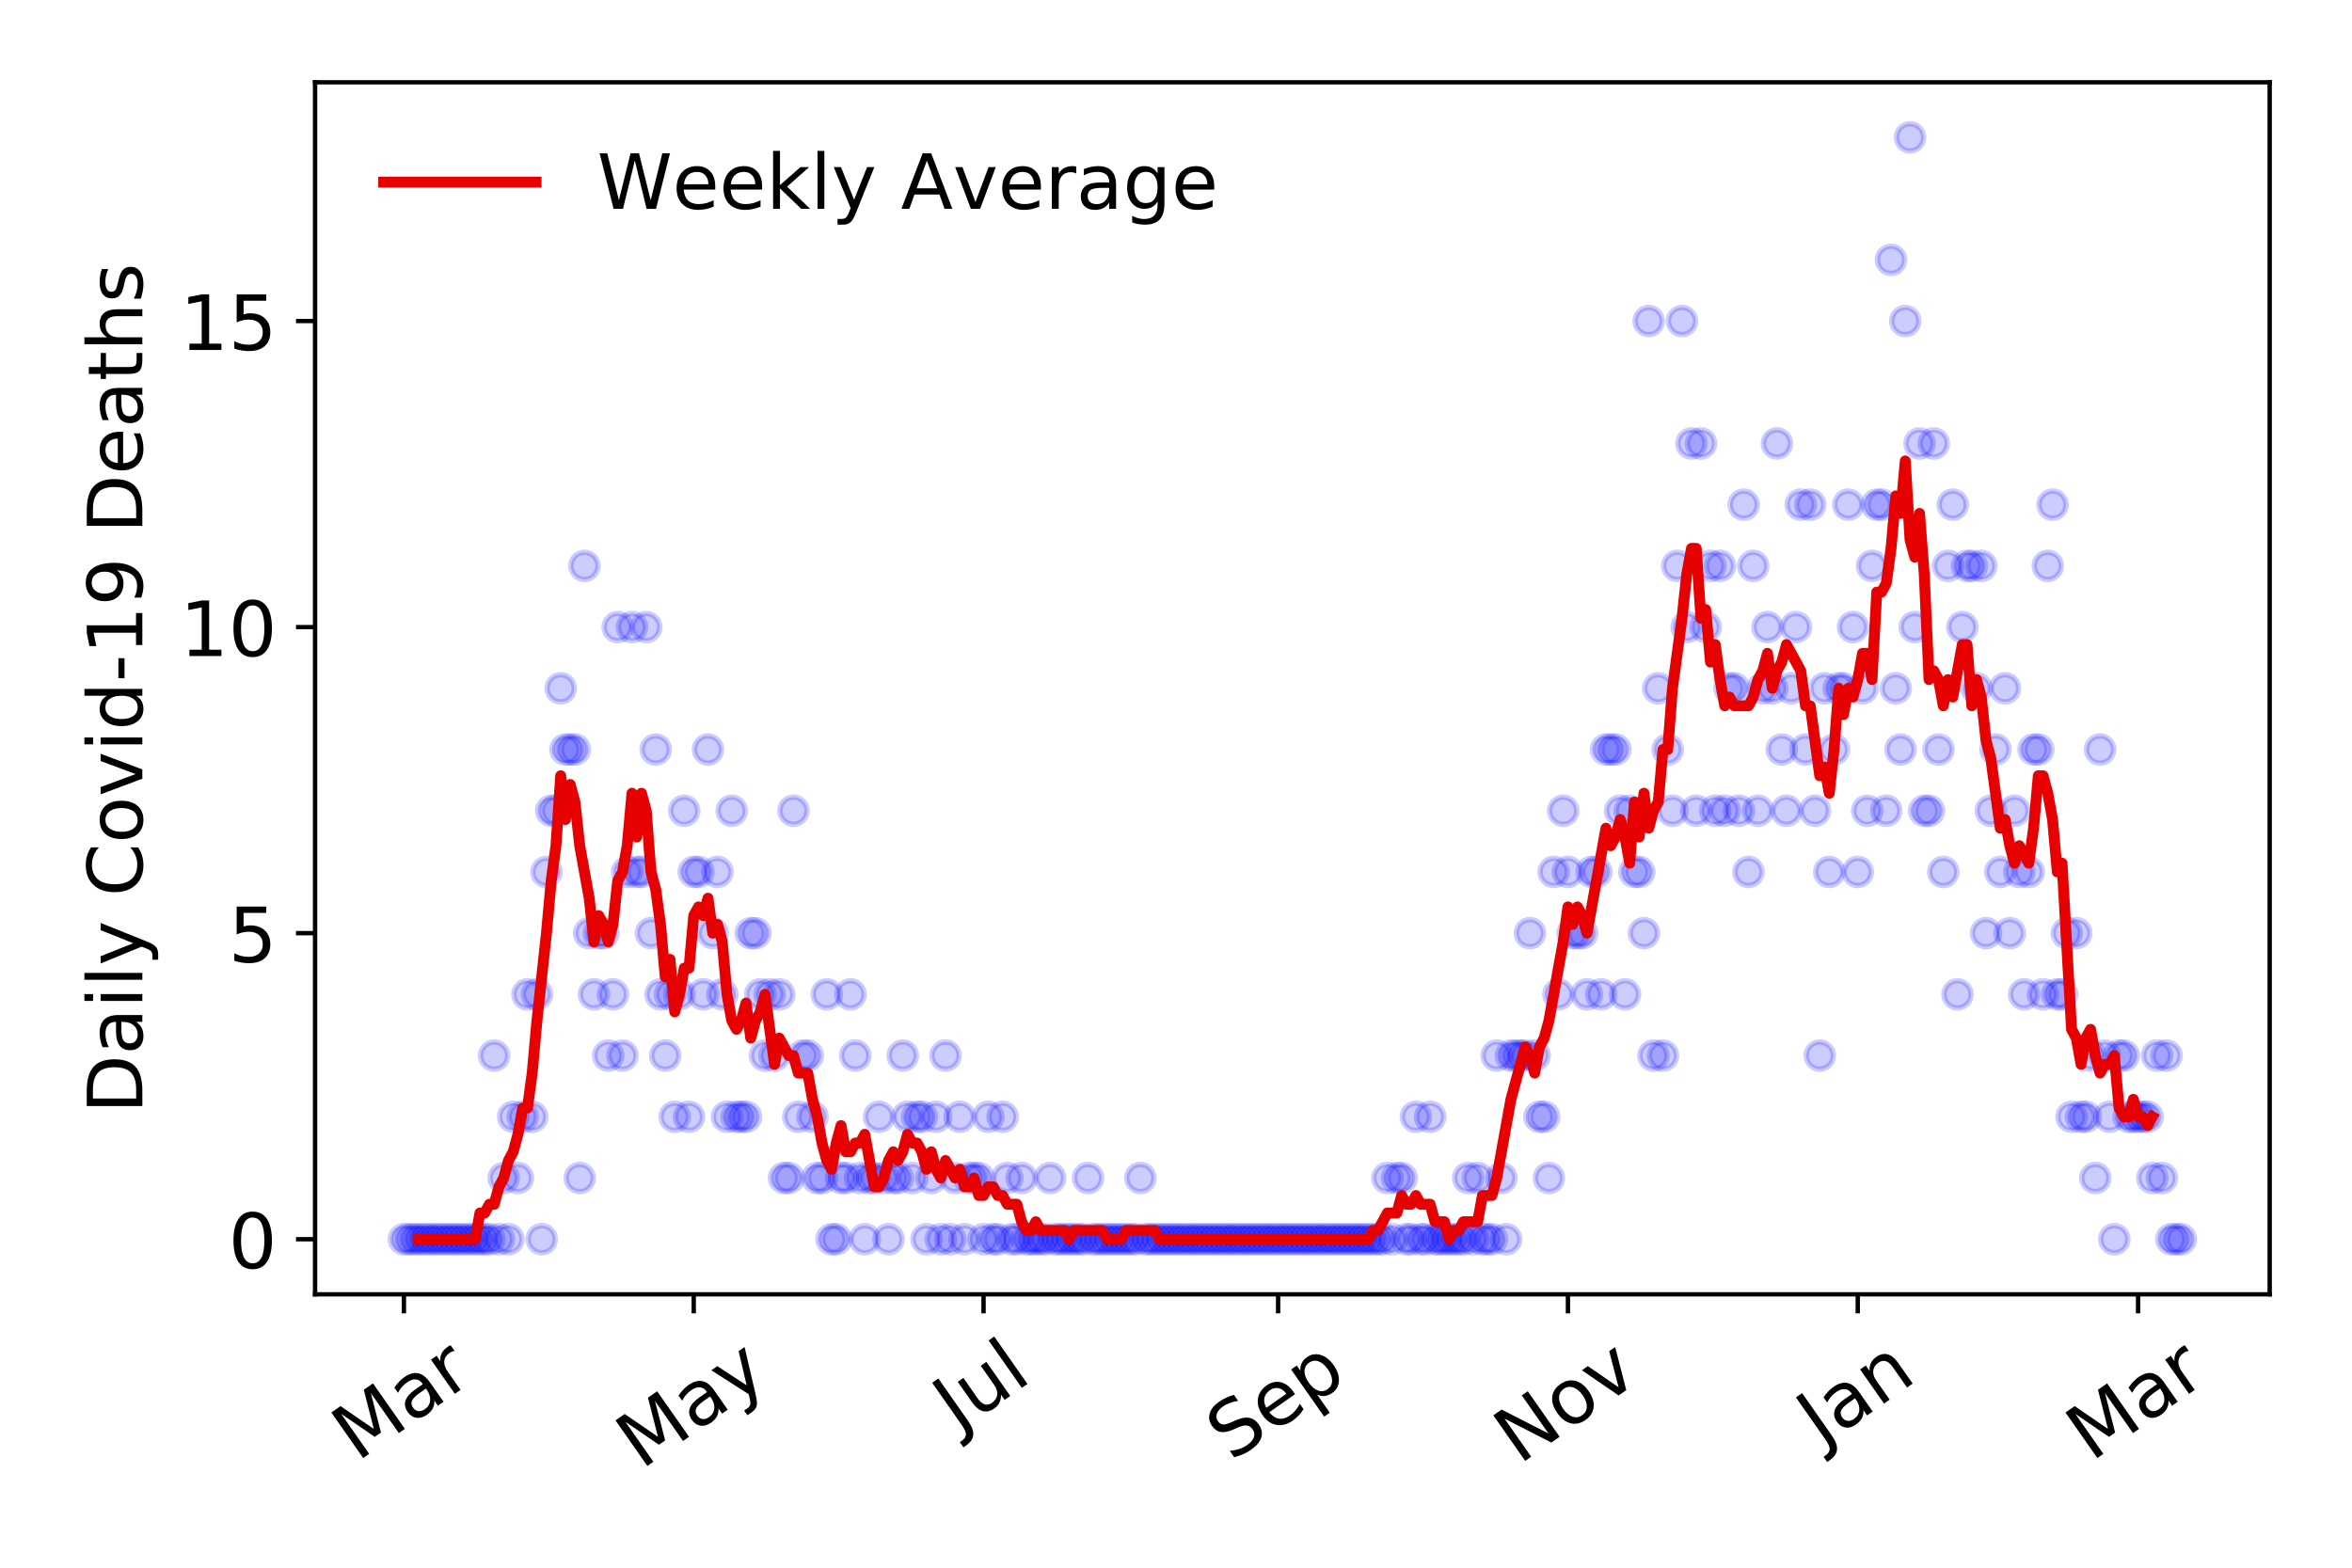 <?xml version="1.0" encoding="utf-8" standalone="no"?>
<!DOCTYPE svg PUBLIC "-//W3C//DTD SVG 1.1//EN"
  "http://www.w3.org/Graphics/SVG/1.1/DTD/svg11.dtd">
<!-- Created with matplotlib (https://matplotlib.org/) -->
<svg height="288pt" version="1.1" viewBox="0 0 432 288" width="432pt" xmlns="http://www.w3.org/2000/svg" xmlns:xlink="http://www.w3.org/1999/xlink">
 <defs>
  <style type="text/css">
*{stroke-linecap:butt;stroke-linejoin:round;}
  </style>
 </defs>
 <g id="figure_1">
  <g id="patch_1">
   <path d="M 0 288 
L 432 288 
L 432 0 
L 0 0 
z
" style="fill:#ffffff;"/>
  </g>
  <g id="axes_1">
   <g id="patch_2">
    <path d="M 57.87 237.778 
L 416.88 237.778 
L 416.88 15.12 
L 57.87 15.12 
z
" style="fill:#ffffff;"/>
   </g>
   <g id="matplotlib.axis_1">
    <g id="xtick_1">
     <g id="line2d_1">
      <defs>
       <path d="M 0 0 
L 0 3.5 
" id="m13aef7f898" style="stroke:#000000;stroke-width:0.8;"/>
      </defs>
      <g>
       <use style="stroke:#000000;stroke-width:0.8;" x="74.189" xlink:href="#m13aef7f898" y="237.778"/>
      </g>
     </g>
     <g id="text_1">
      <!-- Mar -->
      <defs>
       <path d="M 9.812 72.906 
L 24.516 72.906 
L 43.109 23.297 
L 61.812 72.906 
L 76.516 72.906 
L 76.516 0 
L 66.891 0 
L 66.891 64.016 
L 48.094 14.016 
L 38.188 14.016 
L 19.391 64.016 
L 19.391 0 
L 9.812 0 
z
" id="DejaVuSans-77"/>
       <path d="M 34.281 27.484 
Q 23.391 27.484 19.188 25 
Q 14.984 22.516 14.984 16.5 
Q 14.984 11.719 18.141 8.906 
Q 21.297 6.109 26.703 6.109 
Q 34.188 6.109 38.703 11.406 
Q 43.219 16.703 43.219 25.484 
L 43.219 27.484 
z
M 52.203 31.203 
L 52.203 0 
L 43.219 0 
L 43.219 8.297 
Q 40.141 3.328 35.547 0.953 
Q 30.953 -1.422 24.312 -1.422 
Q 15.922 -1.422 10.953 3.297 
Q 6 8.016 6 15.922 
Q 6 25.141 12.172 29.828 
Q 18.359 34.516 30.609 34.516 
L 43.219 34.516 
L 43.219 35.406 
Q 43.219 41.609 39.141 45 
Q 35.062 48.391 27.688 48.391 
Q 23 48.391 18.547 47.266 
Q 14.109 46.141 10.016 43.891 
L 10.016 52.203 
Q 14.938 54.109 19.578 55.047 
Q 24.219 56 28.609 56 
Q 40.484 56 46.344 49.844 
Q 52.203 43.703 52.203 31.203 
z
" id="DejaVuSans-97"/>
       <path d="M 41.109 46.297 
Q 39.594 47.172 37.812 47.578 
Q 36.031 48 33.891 48 
Q 26.266 48 22.188 43.047 
Q 18.109 38.094 18.109 28.812 
L 18.109 0 
L 9.078 0 
L 9.078 54.688 
L 18.109 54.688 
L 18.109 46.188 
Q 20.953 51.172 25.484 53.578 
Q 30.031 56 36.531 56 
Q 37.453 56 38.578 55.875 
Q 39.703 55.766 41.062 55.516 
z
" id="DejaVuSans-114"/>
      </defs>
      <g transform="translate(65.586 268.643)rotate(-35)scale(0.14 -0.14)">
       <use xlink:href="#DejaVuSans-77"/>
       <use x="86.279" xlink:href="#DejaVuSans-97"/>
       <use x="147.559" xlink:href="#DejaVuSans-114"/>
      </g>
     </g>
    </g>
    <g id="xtick_2">
     <g id="line2d_2">
      <g>
       <use style="stroke:#000000;stroke-width:0.8;" x="127.421" xlink:href="#m13aef7f898" y="237.778"/>
      </g>
     </g>
     <g id="text_2">
      <!-- May -->
      <defs>
       <path d="M 32.172 -5.078 
Q 28.375 -14.844 24.75 -17.812 
Q 21.141 -20.797 15.094 -20.797 
L 7.906 -20.797 
L 7.906 -13.281 
L 13.188 -13.281 
Q 16.891 -13.281 18.938 -11.516 
Q 21 -9.766 23.484 -3.219 
L 25.094 0.875 
L 2.984 54.688 
L 12.5 54.688 
L 29.594 11.922 
L 46.688 54.688 
L 56.203 54.688 
z
" id="DejaVuSans-121"/>
      </defs>
      <g transform="translate(117.781 270.094)rotate(-35)scale(0.14 -0.14)">
       <use xlink:href="#DejaVuSans-77"/>
       <use x="86.279" xlink:href="#DejaVuSans-97"/>
       <use x="147.559" xlink:href="#DejaVuSans-121"/>
      </g>
     </g>
    </g>
    <g id="xtick_3">
     <g id="line2d_3">
      <g>
       <use style="stroke:#000000;stroke-width:0.8;" x="180.652" xlink:href="#m13aef7f898" y="237.778"/>
      </g>
     </g>
     <g id="text_3">
      <!-- Jul -->
      <defs>
       <path d="M 9.812 72.906 
L 19.672 72.906 
L 19.672 5.078 
Q 19.672 -8.109 14.672 -14.062 
Q 9.672 -20.016 -1.422 -20.016 
L -5.172 -20.016 
L -5.172 -11.719 
L -2.094 -11.719 
Q 4.438 -11.719 7.125 -8.047 
Q 9.812 -4.391 9.812 5.078 
z
" id="DejaVuSans-74"/>
       <path d="M 8.5 21.578 
L 8.5 54.688 
L 17.484 54.688 
L 17.484 21.922 
Q 17.484 14.156 20.5 10.266 
Q 23.531 6.391 29.594 6.391 
Q 36.859 6.391 41.078 11.031 
Q 45.312 15.672 45.312 23.688 
L 45.312 54.688 
L 54.297 54.688 
L 54.297 0 
L 45.312 0 
L 45.312 8.406 
Q 42.047 3.422 37.719 1 
Q 33.406 -1.422 27.688 -1.422 
Q 18.266 -1.422 13.375 4.438 
Q 8.5 10.297 8.5 21.578 
z
M 31.109 56 
z
" id="DejaVuSans-117"/>
       <path d="M 9.422 75.984 
L 18.406 75.984 
L 18.406 0 
L 9.422 0 
z
" id="DejaVuSans-108"/>
      </defs>
      <g transform="translate(175.95 263.181)rotate(-35)scale(0.14 -0.14)">
       <use xlink:href="#DejaVuSans-74"/>
       <use x="29.492" xlink:href="#DejaVuSans-117"/>
       <use x="92.871" xlink:href="#DejaVuSans-108"/>
      </g>
     </g>
    </g>
    <g id="xtick_4">
     <g id="line2d_4">
      <g>
       <use style="stroke:#000000;stroke-width:0.8;" x="234.757" xlink:href="#m13aef7f898" y="237.778"/>
      </g>
     </g>
     <g id="text_4">
      <!-- Sep -->
      <defs>
       <path d="M 53.516 70.516 
L 53.516 60.891 
Q 47.906 63.578 42.922 64.891 
Q 37.938 66.219 33.297 66.219 
Q 25.25 66.219 20.875 63.094 
Q 16.5 59.969 16.5 54.203 
Q 16.5 49.359 19.406 46.891 
Q 22.312 44.438 30.422 42.922 
L 36.375 41.703 
Q 47.406 39.594 52.656 34.297 
Q 57.906 29 57.906 20.125 
Q 57.906 9.516 50.797 4.047 
Q 43.703 -1.422 29.984 -1.422 
Q 24.812 -1.422 18.969 -0.25 
Q 13.141 0.922 6.891 3.219 
L 6.891 13.375 
Q 12.891 10.016 18.656 8.297 
Q 24.422 6.594 29.984 6.594 
Q 38.422 6.594 43.016 9.906 
Q 47.609 13.234 47.609 19.391 
Q 47.609 24.75 44.312 27.781 
Q 41.016 30.812 33.5 32.328 
L 27.484 33.5 
Q 16.453 35.688 11.516 40.375 
Q 6.594 45.062 6.594 53.422 
Q 6.594 63.094 13.406 68.656 
Q 20.219 74.219 32.172 74.219 
Q 37.312 74.219 42.625 73.281 
Q 47.953 72.359 53.516 70.516 
z
" id="DejaVuSans-83"/>
       <path d="M 56.203 29.594 
L 56.203 25.203 
L 14.891 25.203 
Q 15.484 15.922 20.484 11.062 
Q 25.484 6.203 34.422 6.203 
Q 39.594 6.203 44.453 7.469 
Q 49.312 8.734 54.109 11.281 
L 54.109 2.781 
Q 49.266 0.734 44.188 -0.344 
Q 39.109 -1.422 33.891 -1.422 
Q 20.797 -1.422 13.156 6.188 
Q 5.516 13.812 5.516 26.812 
Q 5.516 40.234 12.766 48.109 
Q 20.016 56 32.328 56 
Q 43.359 56 49.781 48.891 
Q 56.203 41.797 56.203 29.594 
z
M 47.219 32.234 
Q 47.125 39.594 43.094 43.984 
Q 39.062 48.391 32.422 48.391 
Q 24.906 48.391 20.391 44.141 
Q 15.875 39.891 15.188 32.172 
z
" id="DejaVuSans-101"/>
       <path d="M 18.109 8.203 
L 18.109 -20.797 
L 9.078 -20.797 
L 9.078 54.688 
L 18.109 54.688 
L 18.109 46.391 
Q 20.953 51.266 25.266 53.625 
Q 29.594 56 35.594 56 
Q 45.562 56 51.781 48.094 
Q 58.016 40.188 58.016 27.297 
Q 58.016 14.406 51.781 6.484 
Q 45.562 -1.422 35.594 -1.422 
Q 29.594 -1.422 25.266 0.953 
Q 20.953 3.328 18.109 8.203 
z
M 48.688 27.297 
Q 48.688 37.203 44.609 42.844 
Q 40.531 48.484 33.406 48.484 
Q 26.266 48.484 22.188 42.844 
Q 18.109 37.203 18.109 27.297 
Q 18.109 17.391 22.188 11.75 
Q 26.266 6.109 33.406 6.109 
Q 40.531 6.109 44.609 11.75 
Q 48.688 17.391 48.688 27.297 
z
" id="DejaVuSans-112"/>
      </defs>
      <g transform="translate(226.164 268.629)rotate(-35)scale(0.14 -0.14)">
       <use xlink:href="#DejaVuSans-83"/>
       <use x="63.477" xlink:href="#DejaVuSans-101"/>
       <use x="125" xlink:href="#DejaVuSans-112"/>
      </g>
     </g>
    </g>
    <g id="xtick_5">
     <g id="line2d_5">
      <g>
       <use style="stroke:#000000;stroke-width:0.8;" x="287.989" xlink:href="#m13aef7f898" y="237.778"/>
      </g>
     </g>
     <g id="text_5">
      <!-- Nov -->
      <defs>
       <path d="M 9.812 72.906 
L 23.094 72.906 
L 55.422 11.922 
L 55.422 72.906 
L 64.984 72.906 
L 64.984 0 
L 51.703 0 
L 19.391 60.984 
L 19.391 0 
L 9.812 0 
z
" id="DejaVuSans-78"/>
       <path d="M 30.609 48.391 
Q 23.391 48.391 19.188 42.75 
Q 14.984 37.109 14.984 27.297 
Q 14.984 17.484 19.156 11.844 
Q 23.344 6.203 30.609 6.203 
Q 37.797 6.203 41.984 11.859 
Q 46.188 17.531 46.188 27.297 
Q 46.188 37.016 41.984 42.703 
Q 37.797 48.391 30.609 48.391 
z
M 30.609 56 
Q 42.328 56 49.016 48.375 
Q 55.719 40.766 55.719 27.297 
Q 55.719 13.875 49.016 6.219 
Q 42.328 -1.422 30.609 -1.422 
Q 18.844 -1.422 12.172 6.219 
Q 5.516 13.875 5.516 27.297 
Q 5.516 40.766 12.172 48.375 
Q 18.844 56 30.609 56 
z
" id="DejaVuSans-111"/>
       <path d="M 2.984 54.688 
L 12.5 54.688 
L 29.594 8.797 
L 46.688 54.688 
L 56.203 54.688 
L 35.688 0 
L 23.484 0 
z
" id="DejaVuSans-118"/>
      </defs>
      <g transform="translate(279.013 269.166)rotate(-35)scale(0.14 -0.14)">
       <use xlink:href="#DejaVuSans-78"/>
       <use x="74.805" xlink:href="#DejaVuSans-111"/>
       <use x="135.986" xlink:href="#DejaVuSans-118"/>
      </g>
     </g>
    </g>
    <g id="xtick_6">
     <g id="line2d_6">
      <g>
       <use style="stroke:#000000;stroke-width:0.8;" x="341.221" xlink:href="#m13aef7f898" y="237.778"/>
      </g>
     </g>
     <g id="text_6">
      <!-- Jan -->
      <defs>
       <path d="M 54.891 33.016 
L 54.891 0 
L 45.906 0 
L 45.906 32.719 
Q 45.906 40.484 42.875 44.328 
Q 39.844 48.188 33.797 48.188 
Q 26.516 48.188 22.312 43.547 
Q 18.109 38.922 18.109 30.906 
L 18.109 0 
L 9.078 0 
L 9.078 54.688 
L 18.109 54.688 
L 18.109 46.188 
Q 21.344 51.125 25.703 53.562 
Q 30.078 56 35.797 56 
Q 45.219 56 50.047 50.172 
Q 54.891 44.344 54.891 33.016 
z
" id="DejaVuSans-110"/>
      </defs>
      <g transform="translate(334.597 265.871)rotate(-35)scale(0.14 -0.14)">
       <use xlink:href="#DejaVuSans-74"/>
       <use x="29.492" xlink:href="#DejaVuSans-97"/>
       <use x="90.771" xlink:href="#DejaVuSans-110"/>
      </g>
     </g>
    </g>
    <g id="xtick_7">
     <g id="line2d_7">
      <g>
       <use style="stroke:#000000;stroke-width:0.8;" x="392.707" xlink:href="#m13aef7f898" y="237.778"/>
      </g>
     </g>
     <g id="text_7">
      <!-- Mar -->
      <g transform="translate(384.105 268.643)rotate(-35)scale(0.14 -0.14)">
       <use xlink:href="#DejaVuSans-77"/>
       <use x="86.279" xlink:href="#DejaVuSans-97"/>
       <use x="147.559" xlink:href="#DejaVuSans-114"/>
      </g>
     </g>
    </g>
   </g>
   <g id="matplotlib.axis_2">
    <g id="ytick_1">
     <g id="line2d_8">
      <defs>
       <path d="M 0 0 
L -3.5 0 
" id="m617cbe14f5" style="stroke:#000000;stroke-width:0.8;"/>
      </defs>
      <g>
       <use style="stroke:#000000;stroke-width:0.8;" x="57.87" xlink:href="#m617cbe14f5" y="227.657"/>
      </g>
     </g>
     <g id="text_8">
      <!-- 0 -->
      <defs>
       <path d="M 31.781 66.406 
Q 24.172 66.406 20.328 58.906 
Q 16.5 51.422 16.5 36.375 
Q 16.5 21.391 20.328 13.891 
Q 24.172 6.391 31.781 6.391 
Q 39.453 6.391 43.281 13.891 
Q 47.125 21.391 47.125 36.375 
Q 47.125 51.422 43.281 58.906 
Q 39.453 66.406 31.781 66.406 
z
M 31.781 74.219 
Q 44.047 74.219 50.516 64.516 
Q 56.984 54.828 56.984 36.375 
Q 56.984 17.969 50.516 8.266 
Q 44.047 -1.422 31.781 -1.422 
Q 19.531 -1.422 13.062 8.266 
Q 6.594 17.969 6.594 36.375 
Q 6.594 54.828 13.062 64.516 
Q 19.531 74.219 31.781 74.219 
z
" id="DejaVuSans-48"/>
      </defs>
      <g transform="translate(41.962 232.976)scale(0.14 -0.14)">
       <use xlink:href="#DejaVuSans-48"/>
      </g>
     </g>
    </g>
    <g id="ytick_2">
     <g id="line2d_9">
      <g>
       <use style="stroke:#000000;stroke-width:0.8;" x="57.87" xlink:href="#m617cbe14f5" y="171.431"/>
      </g>
     </g>
     <g id="text_9">
      <!-- 5 -->
      <defs>
       <path d="M 10.797 72.906 
L 49.516 72.906 
L 49.516 64.594 
L 19.828 64.594 
L 19.828 46.734 
Q 21.969 47.469 24.109 47.828 
Q 26.266 48.188 28.422 48.188 
Q 40.625 48.188 47.75 41.5 
Q 54.891 34.812 54.891 23.391 
Q 54.891 11.625 47.562 5.094 
Q 40.234 -1.422 26.906 -1.422 
Q 22.312 -1.422 17.547 -0.641 
Q 12.797 0.141 7.719 1.703 
L 7.719 11.625 
Q 12.109 9.234 16.797 8.062 
Q 21.484 6.891 26.703 6.891 
Q 35.156 6.891 40.078 11.328 
Q 45.016 15.766 45.016 23.391 
Q 45.016 31 40.078 35.438 
Q 35.156 39.891 26.703 39.891 
Q 22.75 39.891 18.812 39.016 
Q 14.891 38.141 10.797 36.281 
z
" id="DejaVuSans-53"/>
      </defs>
      <g transform="translate(41.962 176.749)scale(0.14 -0.14)">
       <use xlink:href="#DejaVuSans-53"/>
      </g>
     </g>
    </g>
    <g id="ytick_3">
     <g id="line2d_10">
      <g>
       <use style="stroke:#000000;stroke-width:0.8;" x="57.87" xlink:href="#m617cbe14f5" y="115.204"/>
      </g>
     </g>
     <g id="text_10">
      <!-- 10 -->
      <defs>
       <path d="M 12.406 8.297 
L 28.516 8.297 
L 28.516 63.922 
L 10.984 60.406 
L 10.984 69.391 
L 28.422 72.906 
L 38.281 72.906 
L 38.281 8.297 
L 54.391 8.297 
L 54.391 0 
L 12.406 0 
z
" id="DejaVuSans-49"/>
      </defs>
      <g transform="translate(33.055 120.523)scale(0.14 -0.14)">
       <use xlink:href="#DejaVuSans-49"/>
       <use x="63.623" xlink:href="#DejaVuSans-48"/>
      </g>
     </g>
    </g>
    <g id="ytick_4">
     <g id="line2d_11">
      <g>
       <use style="stroke:#000000;stroke-width:0.8;" x="57.87" xlink:href="#m617cbe14f5" y="58.977"/>
      </g>
     </g>
     <g id="text_11">
      <!-- 15 -->
      <g transform="translate(33.055 64.296)scale(0.14 -0.14)">
       <use xlink:href="#DejaVuSans-49"/>
       <use x="63.623" xlink:href="#DejaVuSans-53"/>
      </g>
     </g>
    </g>
    <g id="text_12">
     <!-- Daily Covid-19 Deaths -->
     <defs>
      <path d="M 19.672 64.797 
L 19.672 8.109 
L 31.594 8.109 
Q 46.688 8.109 53.688 14.938 
Q 60.688 21.781 60.688 36.531 
Q 60.688 51.172 53.688 57.984 
Q 46.688 64.797 31.594 64.797 
z
M 9.812 72.906 
L 30.078 72.906 
Q 51.266 72.906 61.172 64.094 
Q 71.094 55.281 71.094 36.531 
Q 71.094 17.672 61.125 8.828 
Q 51.172 0 30.078 0 
L 9.812 0 
z
" id="DejaVuSans-68"/>
      <path d="M 9.422 54.688 
L 18.406 54.688 
L 18.406 0 
L 9.422 0 
z
M 9.422 75.984 
L 18.406 75.984 
L 18.406 64.594 
L 9.422 64.594 
z
" id="DejaVuSans-105"/>
      <path id="DejaVuSans-32"/>
      <path d="M 64.406 67.281 
L 64.406 56.891 
Q 59.422 61.531 53.781 63.812 
Q 48.141 66.109 41.797 66.109 
Q 29.297 66.109 22.656 58.469 
Q 16.016 50.828 16.016 36.375 
Q 16.016 21.969 22.656 14.328 
Q 29.297 6.688 41.797 6.688 
Q 48.141 6.688 53.781 8.984 
Q 59.422 11.281 64.406 15.922 
L 64.406 5.609 
Q 59.234 2.094 53.438 0.328 
Q 47.656 -1.422 41.219 -1.422 
Q 24.656 -1.422 15.125 8.703 
Q 5.609 18.844 5.609 36.375 
Q 5.609 53.953 15.125 64.078 
Q 24.656 74.219 41.219 74.219 
Q 47.75 74.219 53.531 72.484 
Q 59.328 70.75 64.406 67.281 
z
" id="DejaVuSans-67"/>
      <path d="M 45.406 46.391 
L 45.406 75.984 
L 54.391 75.984 
L 54.391 0 
L 45.406 0 
L 45.406 8.203 
Q 42.578 3.328 38.25 0.953 
Q 33.938 -1.422 27.875 -1.422 
Q 17.969 -1.422 11.734 6.484 
Q 5.516 14.406 5.516 27.297 
Q 5.516 40.188 11.734 48.094 
Q 17.969 56 27.875 56 
Q 33.938 56 38.25 53.625 
Q 42.578 51.266 45.406 46.391 
z
M 14.797 27.297 
Q 14.797 17.391 18.875 11.75 
Q 22.953 6.109 30.078 6.109 
Q 37.203 6.109 41.297 11.75 
Q 45.406 17.391 45.406 27.297 
Q 45.406 37.203 41.297 42.844 
Q 37.203 48.484 30.078 48.484 
Q 22.953 48.484 18.875 42.844 
Q 14.797 37.203 14.797 27.297 
z
" id="DejaVuSans-100"/>
      <path d="M 4.891 31.391 
L 31.203 31.391 
L 31.203 23.391 
L 4.891 23.391 
z
" id="DejaVuSans-45"/>
      <path d="M 10.984 1.516 
L 10.984 10.5 
Q 14.703 8.734 18.5 7.812 
Q 22.312 6.891 25.984 6.891 
Q 35.75 6.891 40.891 13.453 
Q 46.047 20.016 46.781 33.406 
Q 43.953 29.203 39.594 26.953 
Q 35.25 24.703 29.984 24.703 
Q 19.047 24.703 12.672 31.312 
Q 6.297 37.938 6.297 49.422 
Q 6.297 60.641 12.938 67.422 
Q 19.578 74.219 30.609 74.219 
Q 43.266 74.219 49.922 64.516 
Q 56.594 54.828 56.594 36.375 
Q 56.594 19.141 48.406 8.859 
Q 40.234 -1.422 26.422 -1.422 
Q 22.703 -1.422 18.891 -0.688 
Q 15.094 0.047 10.984 1.516 
z
M 30.609 32.422 
Q 37.25 32.422 41.125 36.953 
Q 45.016 41.5 45.016 49.422 
Q 45.016 57.281 41.125 61.844 
Q 37.25 66.406 30.609 66.406 
Q 23.969 66.406 20.094 61.844 
Q 16.219 57.281 16.219 49.422 
Q 16.219 41.5 20.094 36.953 
Q 23.969 32.422 30.609 32.422 
z
" id="DejaVuSans-57"/>
      <path d="M 18.312 70.219 
L 18.312 54.688 
L 36.812 54.688 
L 36.812 47.703 
L 18.312 47.703 
L 18.312 18.016 
Q 18.312 11.328 20.141 9.422 
Q 21.969 7.516 27.594 7.516 
L 36.812 7.516 
L 36.812 0 
L 27.594 0 
Q 17.188 0 13.234 3.875 
Q 9.281 7.766 9.281 18.016 
L 9.281 47.703 
L 2.688 47.703 
L 2.688 54.688 
L 9.281 54.688 
L 9.281 70.219 
z
" id="DejaVuSans-116"/>
      <path d="M 54.891 33.016 
L 54.891 0 
L 45.906 0 
L 45.906 32.719 
Q 45.906 40.484 42.875 44.328 
Q 39.844 48.188 33.797 48.188 
Q 26.516 48.188 22.312 43.547 
Q 18.109 38.922 18.109 30.906 
L 18.109 0 
L 9.078 0 
L 9.078 75.984 
L 18.109 75.984 
L 18.109 46.188 
Q 21.344 51.125 25.703 53.562 
Q 30.078 56 35.797 56 
Q 45.219 56 50.047 50.172 
Q 54.891 44.344 54.891 33.016 
z
" id="DejaVuSans-104"/>
      <path d="M 44.281 53.078 
L 44.281 44.578 
Q 40.484 46.531 36.375 47.5 
Q 32.281 48.484 27.875 48.484 
Q 21.188 48.484 17.844 46.438 
Q 14.5 44.391 14.5 40.281 
Q 14.5 37.156 16.891 35.375 
Q 19.281 33.594 26.516 31.984 
L 29.594 31.297 
Q 39.156 29.25 43.188 25.516 
Q 47.219 21.781 47.219 15.094 
Q 47.219 7.469 41.188 3.016 
Q 35.156 -1.422 24.609 -1.422 
Q 20.219 -1.422 15.453 -0.562 
Q 10.688 0.297 5.422 2 
L 5.422 11.281 
Q 10.406 8.688 15.234 7.391 
Q 20.062 6.109 24.812 6.109 
Q 31.156 6.109 34.562 8.281 
Q 37.984 10.453 37.984 14.406 
Q 37.984 18.062 35.516 20.016 
Q 33.062 21.969 24.703 23.781 
L 21.578 24.516 
Q 13.234 26.266 9.516 29.906 
Q 5.812 33.547 5.812 39.891 
Q 5.812 47.609 11.281 51.797 
Q 16.75 56 26.812 56 
Q 31.781 56 36.172 55.266 
Q 40.578 54.547 44.281 53.078 
z
" id="DejaVuSans-115"/>
     </defs>
     <g transform="translate(26.143 204.56)rotate(-90)scale(0.14 -0.14)">
      <use xlink:href="#DejaVuSans-68"/>
      <use x="77.002" xlink:href="#DejaVuSans-97"/>
      <use x="138.281" xlink:href="#DejaVuSans-105"/>
      <use x="166.064" xlink:href="#DejaVuSans-108"/>
      <use x="193.848" xlink:href="#DejaVuSans-121"/>
      <use x="253.027" xlink:href="#DejaVuSans-32"/>
      <use x="284.814" xlink:href="#DejaVuSans-67"/>
      <use x="354.639" xlink:href="#DejaVuSans-111"/>
      <use x="415.82" xlink:href="#DejaVuSans-118"/>
      <use x="475" xlink:href="#DejaVuSans-105"/>
      <use x="502.783" xlink:href="#DejaVuSans-100"/>
      <use x="566.26" xlink:href="#DejaVuSans-45"/>
      <use x="602.344" xlink:href="#DejaVuSans-49"/>
      <use x="665.967" xlink:href="#DejaVuSans-57"/>
      <use x="729.59" xlink:href="#DejaVuSans-32"/>
      <use x="761.377" xlink:href="#DejaVuSans-68"/>
      <use x="838.379" xlink:href="#DejaVuSans-101"/>
      <use x="899.902" xlink:href="#DejaVuSans-97"/>
      <use x="961.182" xlink:href="#DejaVuSans-116"/>
      <use x="1000.391" xlink:href="#DejaVuSans-104"/>
      <use x="1063.77" xlink:href="#DejaVuSans-115"/>
     </g>
    </g>
   </g>
   <g id="line2d_12">
    <defs>
     <path d="M 0 2.5 
C 0.663 2.5 1.299 2.237 1.768 1.768 
C 2.237 1.299 2.5 0.663 2.5 0 
C 2.5 -0.663 2.237 -1.299 1.768 -1.768 
C 1.299 -2.237 0.663 -2.5 0 -2.5 
C -0.663 -2.5 -1.299 -2.237 -1.768 -1.768 
C -2.237 -1.299 -2.5 -0.663 -2.5 0 
C -2.5 0.663 -2.237 1.299 -1.768 1.768 
C -1.299 2.237 -0.663 2.5 0 2.5 
z
" id="m50c60db87d" style="stroke:#0000ff;stroke-opacity:0.2;"/>
    </defs>
    <g clip-path="url(#pf9906154d4)">
     <use style="fill:#0000ff;fill-opacity:0.2;stroke:#0000ff;stroke-opacity:0.2;" x="74.189" xlink:href="#m50c60db87d" y="227.657"/>
     <use style="fill:#0000ff;fill-opacity:0.2;stroke:#0000ff;stroke-opacity:0.2;" x="75.061" xlink:href="#m50c60db87d" y="227.657"/>
     <use style="fill:#0000ff;fill-opacity:0.2;stroke:#0000ff;stroke-opacity:0.2;" x="75.934" xlink:href="#m50c60db87d" y="227.657"/>
     <use style="fill:#0000ff;fill-opacity:0.2;stroke:#0000ff;stroke-opacity:0.2;" x="76.807" xlink:href="#m50c60db87d" y="227.657"/>
     <use style="fill:#0000ff;fill-opacity:0.2;stroke:#0000ff;stroke-opacity:0.2;" x="77.679" xlink:href="#m50c60db87d" y="227.657"/>
     <use style="fill:#0000ff;fill-opacity:0.2;stroke:#0000ff;stroke-opacity:0.2;" x="78.552" xlink:href="#m50c60db87d" y="227.657"/>
     <use style="fill:#0000ff;fill-opacity:0.2;stroke:#0000ff;stroke-opacity:0.2;" x="79.425" xlink:href="#m50c60db87d" y="227.657"/>
     <use style="fill:#0000ff;fill-opacity:0.2;stroke:#0000ff;stroke-opacity:0.2;" x="80.297" xlink:href="#m50c60db87d" y="227.657"/>
     <use style="fill:#0000ff;fill-opacity:0.2;stroke:#0000ff;stroke-opacity:0.2;" x="81.17" xlink:href="#m50c60db87d" y="227.657"/>
     <use style="fill:#0000ff;fill-opacity:0.2;stroke:#0000ff;stroke-opacity:0.2;" x="82.043" xlink:href="#m50c60db87d" y="227.657"/>
     <use style="fill:#0000ff;fill-opacity:0.2;stroke:#0000ff;stroke-opacity:0.2;" x="82.915" xlink:href="#m50c60db87d" y="227.657"/>
     <use style="fill:#0000ff;fill-opacity:0.2;stroke:#0000ff;stroke-opacity:0.2;" x="83.788" xlink:href="#m50c60db87d" y="227.657"/>
     <use style="fill:#0000ff;fill-opacity:0.2;stroke:#0000ff;stroke-opacity:0.2;" x="84.66" xlink:href="#m50c60db87d" y="227.657"/>
     <use style="fill:#0000ff;fill-opacity:0.2;stroke:#0000ff;stroke-opacity:0.2;" x="85.533" xlink:href="#m50c60db87d" y="227.657"/>
     <use style="fill:#0000ff;fill-opacity:0.2;stroke:#0000ff;stroke-opacity:0.2;" x="86.406" xlink:href="#m50c60db87d" y="227.657"/>
     <use style="fill:#0000ff;fill-opacity:0.2;stroke:#0000ff;stroke-opacity:0.2;" x="87.278" xlink:href="#m50c60db87d" y="227.657"/>
     <use style="fill:#0000ff;fill-opacity:0.2;stroke:#0000ff;stroke-opacity:0.2;" x="88.151" xlink:href="#m50c60db87d" y="227.657"/>
     <use style="fill:#0000ff;fill-opacity:0.2;stroke:#0000ff;stroke-opacity:0.2;" x="89.024" xlink:href="#m50c60db87d" y="227.657"/>
     <use style="fill:#0000ff;fill-opacity:0.2;stroke:#0000ff;stroke-opacity:0.2;" x="89.896" xlink:href="#m50c60db87d" y="227.657"/>
     <use style="fill:#0000ff;fill-opacity:0.2;stroke:#0000ff;stroke-opacity:0.2;" x="90.769" xlink:href="#m50c60db87d" y="193.921"/>
     <use style="fill:#0000ff;fill-opacity:0.2;stroke:#0000ff;stroke-opacity:0.2;" x="91.642" xlink:href="#m50c60db87d" y="227.657"/>
     <use style="fill:#0000ff;fill-opacity:0.2;stroke:#0000ff;stroke-opacity:0.2;" x="92.514" xlink:href="#m50c60db87d" y="216.412"/>
     <use style="fill:#0000ff;fill-opacity:0.2;stroke:#0000ff;stroke-opacity:0.2;" x="93.387" xlink:href="#m50c60db87d" y="227.657"/>
     <use style="fill:#0000ff;fill-opacity:0.2;stroke:#0000ff;stroke-opacity:0.2;" x="94.26" xlink:href="#m50c60db87d" y="205.167"/>
     <use style="fill:#0000ff;fill-opacity:0.2;stroke:#0000ff;stroke-opacity:0.2;" x="95.132" xlink:href="#m50c60db87d" y="216.412"/>
     <use style="fill:#0000ff;fill-opacity:0.2;stroke:#0000ff;stroke-opacity:0.2;" x="96.005" xlink:href="#m50c60db87d" y="205.167"/>
     <use style="fill:#0000ff;fill-opacity:0.2;stroke:#0000ff;stroke-opacity:0.2;" x="96.878" xlink:href="#m50c60db87d" y="182.676"/>
     <use style="fill:#0000ff;fill-opacity:0.2;stroke:#0000ff;stroke-opacity:0.2;" x="97.75" xlink:href="#m50c60db87d" y="205.167"/>
     <use style="fill:#0000ff;fill-opacity:0.2;stroke:#0000ff;stroke-opacity:0.2;" x="98.623" xlink:href="#m50c60db87d" y="182.676"/>
     <use style="fill:#0000ff;fill-opacity:0.2;stroke:#0000ff;stroke-opacity:0.2;" x="99.496" xlink:href="#m50c60db87d" y="227.657"/>
     <use style="fill:#0000ff;fill-opacity:0.2;stroke:#0000ff;stroke-opacity:0.2;" x="100.368" xlink:href="#m50c60db87d" y="160.185"/>
     <use style="fill:#0000ff;fill-opacity:0.2;stroke:#0000ff;stroke-opacity:0.2;" x="101.241" xlink:href="#m50c60db87d" y="148.94"/>
     <use style="fill:#0000ff;fill-opacity:0.2;stroke:#0000ff;stroke-opacity:0.2;" x="102.114" xlink:href="#m50c60db87d" y="148.94"/>
     <use style="fill:#0000ff;fill-opacity:0.2;stroke:#0000ff;stroke-opacity:0.2;" x="102.986" xlink:href="#m50c60db87d" y="126.449"/>
     <use style="fill:#0000ff;fill-opacity:0.2;stroke:#0000ff;stroke-opacity:0.2;" x="103.859" xlink:href="#m50c60db87d" y="137.694"/>
     <use style="fill:#0000ff;fill-opacity:0.2;stroke:#0000ff;stroke-opacity:0.2;" x="104.732" xlink:href="#m50c60db87d" y="137.694"/>
     <use style="fill:#0000ff;fill-opacity:0.2;stroke:#0000ff;stroke-opacity:0.2;" x="105.604" xlink:href="#m50c60db87d" y="137.694"/>
     <use style="fill:#0000ff;fill-opacity:0.2;stroke:#0000ff;stroke-opacity:0.2;" x="106.477" xlink:href="#m50c60db87d" y="216.412"/>
     <use style="fill:#0000ff;fill-opacity:0.2;stroke:#0000ff;stroke-opacity:0.2;" x="107.35" xlink:href="#m50c60db87d" y="103.958"/>
     <use style="fill:#0000ff;fill-opacity:0.2;stroke:#0000ff;stroke-opacity:0.2;" x="108.222" xlink:href="#m50c60db87d" y="171.431"/>
     <use style="fill:#0000ff;fill-opacity:0.2;stroke:#0000ff;stroke-opacity:0.2;" x="109.095" xlink:href="#m50c60db87d" y="182.676"/>
     <use style="fill:#0000ff;fill-opacity:0.2;stroke:#0000ff;stroke-opacity:0.2;" x="109.967" xlink:href="#m50c60db87d" y="171.431"/>
     <use style="fill:#0000ff;fill-opacity:0.2;stroke:#0000ff;stroke-opacity:0.2;" x="110.84" xlink:href="#m50c60db87d" y="171.431"/>
     <use style="fill:#0000ff;fill-opacity:0.2;stroke:#0000ff;stroke-opacity:0.2;" x="111.713" xlink:href="#m50c60db87d" y="193.921"/>
     <use style="fill:#0000ff;fill-opacity:0.2;stroke:#0000ff;stroke-opacity:0.2;" x="112.585" xlink:href="#m50c60db87d" y="182.676"/>
     <use style="fill:#0000ff;fill-opacity:0.2;stroke:#0000ff;stroke-opacity:0.2;" x="113.458" xlink:href="#m50c60db87d" y="115.204"/>
     <use style="fill:#0000ff;fill-opacity:0.2;stroke:#0000ff;stroke-opacity:0.2;" x="114.331" xlink:href="#m50c60db87d" y="193.921"/>
     <use style="fill:#0000ff;fill-opacity:0.2;stroke:#0000ff;stroke-opacity:0.2;" x="115.203" xlink:href="#m50c60db87d" y="160.185"/>
     <use style="fill:#0000ff;fill-opacity:0.2;stroke:#0000ff;stroke-opacity:0.2;" x="116.076" xlink:href="#m50c60db87d" y="115.204"/>
     <use style="fill:#0000ff;fill-opacity:0.2;stroke:#0000ff;stroke-opacity:0.2;" x="116.949" xlink:href="#m50c60db87d" y="160.185"/>
     <use style="fill:#0000ff;fill-opacity:0.2;stroke:#0000ff;stroke-opacity:0.2;" x="117.821" xlink:href="#m50c60db87d" y="160.185"/>
     <use style="fill:#0000ff;fill-opacity:0.2;stroke:#0000ff;stroke-opacity:0.2;" x="118.694" xlink:href="#m50c60db87d" y="115.204"/>
     <use style="fill:#0000ff;fill-opacity:0.2;stroke:#0000ff;stroke-opacity:0.2;" x="119.567" xlink:href="#m50c60db87d" y="171.431"/>
     <use style="fill:#0000ff;fill-opacity:0.2;stroke:#0000ff;stroke-opacity:0.2;" x="120.439" xlink:href="#m50c60db87d" y="137.694"/>
     <use style="fill:#0000ff;fill-opacity:0.2;stroke:#0000ff;stroke-opacity:0.2;" x="121.312" xlink:href="#m50c60db87d" y="182.676"/>
     <use style="fill:#0000ff;fill-opacity:0.2;stroke:#0000ff;stroke-opacity:0.2;" x="122.185" xlink:href="#m50c60db87d" y="193.921"/>
     <use style="fill:#0000ff;fill-opacity:0.2;stroke:#0000ff;stroke-opacity:0.2;" x="123.057" xlink:href="#m50c60db87d" y="182.676"/>
     <use style="fill:#0000ff;fill-opacity:0.2;stroke:#0000ff;stroke-opacity:0.2;" x="123.93" xlink:href="#m50c60db87d" y="205.167"/>
     <use style="fill:#0000ff;fill-opacity:0.2;stroke:#0000ff;stroke-opacity:0.2;" x="124.803" xlink:href="#m50c60db87d" y="182.676"/>
     <use style="fill:#0000ff;fill-opacity:0.2;stroke:#0000ff;stroke-opacity:0.2;" x="125.675" xlink:href="#m50c60db87d" y="148.94"/>
     <use style="fill:#0000ff;fill-opacity:0.2;stroke:#0000ff;stroke-opacity:0.2;" x="126.548" xlink:href="#m50c60db87d" y="205.167"/>
     <use style="fill:#0000ff;fill-opacity:0.2;stroke:#0000ff;stroke-opacity:0.2;" x="127.421" xlink:href="#m50c60db87d" y="160.185"/>
     <use style="fill:#0000ff;fill-opacity:0.2;stroke:#0000ff;stroke-opacity:0.2;" x="128.293" xlink:href="#m50c60db87d" y="160.185"/>
     <use style="fill:#0000ff;fill-opacity:0.2;stroke:#0000ff;stroke-opacity:0.2;" x="129.166" xlink:href="#m50c60db87d" y="182.676"/>
     <use style="fill:#0000ff;fill-opacity:0.2;stroke:#0000ff;stroke-opacity:0.2;" x="130.039" xlink:href="#m50c60db87d" y="137.694"/>
     <use style="fill:#0000ff;fill-opacity:0.2;stroke:#0000ff;stroke-opacity:0.2;" x="130.911" xlink:href="#m50c60db87d" y="171.431"/>
     <use style="fill:#0000ff;fill-opacity:0.2;stroke:#0000ff;stroke-opacity:0.2;" x="131.784" xlink:href="#m50c60db87d" y="160.185"/>
     <use style="fill:#0000ff;fill-opacity:0.2;stroke:#0000ff;stroke-opacity:0.2;" x="132.656" xlink:href="#m50c60db87d" y="182.676"/>
     <use style="fill:#0000ff;fill-opacity:0.2;stroke:#0000ff;stroke-opacity:0.2;" x="133.529" xlink:href="#m50c60db87d" y="205.167"/>
     <use style="fill:#0000ff;fill-opacity:0.2;stroke:#0000ff;stroke-opacity:0.2;" x="134.402" xlink:href="#m50c60db87d" y="148.94"/>
     <use style="fill:#0000ff;fill-opacity:0.2;stroke:#0000ff;stroke-opacity:0.2;" x="135.274" xlink:href="#m50c60db87d" y="205.167"/>
     <use style="fill:#0000ff;fill-opacity:0.2;stroke:#0000ff;stroke-opacity:0.2;" x="136.147" xlink:href="#m50c60db87d" y="205.167"/>
     <use style="fill:#0000ff;fill-opacity:0.2;stroke:#0000ff;stroke-opacity:0.2;" x="137.02" xlink:href="#m50c60db87d" y="205.167"/>
     <use style="fill:#0000ff;fill-opacity:0.2;stroke:#0000ff;stroke-opacity:0.2;" x="137.892" xlink:href="#m50c60db87d" y="171.431"/>
     <use style="fill:#0000ff;fill-opacity:0.2;stroke:#0000ff;stroke-opacity:0.2;" x="138.765" xlink:href="#m50c60db87d" y="171.431"/>
     <use style="fill:#0000ff;fill-opacity:0.2;stroke:#0000ff;stroke-opacity:0.2;" x="139.638" xlink:href="#m50c60db87d" y="182.676"/>
     <use style="fill:#0000ff;fill-opacity:0.2;stroke:#0000ff;stroke-opacity:0.2;" x="140.51" xlink:href="#m50c60db87d" y="193.921"/>
     <use style="fill:#0000ff;fill-opacity:0.2;stroke:#0000ff;stroke-opacity:0.2;" x="141.383" xlink:href="#m50c60db87d" y="182.676"/>
     <use style="fill:#0000ff;fill-opacity:0.2;stroke:#0000ff;stroke-opacity:0.2;" x="142.256" xlink:href="#m50c60db87d" y="193.921"/>
     <use style="fill:#0000ff;fill-opacity:0.2;stroke:#0000ff;stroke-opacity:0.2;" x="143.128" xlink:href="#m50c60db87d" y="182.676"/>
     <use style="fill:#0000ff;fill-opacity:0.2;stroke:#0000ff;stroke-opacity:0.2;" x="144.001" xlink:href="#m50c60db87d" y="216.412"/>
     <use style="fill:#0000ff;fill-opacity:0.2;stroke:#0000ff;stroke-opacity:0.2;" x="144.874" xlink:href="#m50c60db87d" y="216.412"/>
     <use style="fill:#0000ff;fill-opacity:0.2;stroke:#0000ff;stroke-opacity:0.2;" x="145.746" xlink:href="#m50c60db87d" y="148.94"/>
     <use style="fill:#0000ff;fill-opacity:0.2;stroke:#0000ff;stroke-opacity:0.2;" x="146.619" xlink:href="#m50c60db87d" y="205.167"/>
     <use style="fill:#0000ff;fill-opacity:0.2;stroke:#0000ff;stroke-opacity:0.2;" x="147.492" xlink:href="#m50c60db87d" y="193.921"/>
     <use style="fill:#0000ff;fill-opacity:0.2;stroke:#0000ff;stroke-opacity:0.2;" x="148.364" xlink:href="#m50c60db87d" y="193.921"/>
     <use style="fill:#0000ff;fill-opacity:0.2;stroke:#0000ff;stroke-opacity:0.2;" x="149.237" xlink:href="#m50c60db87d" y="205.167"/>
     <use style="fill:#0000ff;fill-opacity:0.2;stroke:#0000ff;stroke-opacity:0.2;" x="150.11" xlink:href="#m50c60db87d" y="216.412"/>
     <use style="fill:#0000ff;fill-opacity:0.2;stroke:#0000ff;stroke-opacity:0.2;" x="150.982" xlink:href="#m50c60db87d" y="216.412"/>
     <use style="fill:#0000ff;fill-opacity:0.2;stroke:#0000ff;stroke-opacity:0.2;" x="151.855" xlink:href="#m50c60db87d" y="182.676"/>
     <use style="fill:#0000ff;fill-opacity:0.2;stroke:#0000ff;stroke-opacity:0.2;" x="152.728" xlink:href="#m50c60db87d" y="227.657"/>
     <use style="fill:#0000ff;fill-opacity:0.2;stroke:#0000ff;stroke-opacity:0.2;" x="153.6" xlink:href="#m50c60db87d" y="227.657"/>
     <use style="fill:#0000ff;fill-opacity:0.2;stroke:#0000ff;stroke-opacity:0.2;" x="154.473" xlink:href="#m50c60db87d" y="216.412"/>
     <use style="fill:#0000ff;fill-opacity:0.2;stroke:#0000ff;stroke-opacity:0.2;" x="155.345" xlink:href="#m50c60db87d" y="216.412"/>
     <use style="fill:#0000ff;fill-opacity:0.2;stroke:#0000ff;stroke-opacity:0.2;" x="156.218" xlink:href="#m50c60db87d" y="182.676"/>
     <use style="fill:#0000ff;fill-opacity:0.2;stroke:#0000ff;stroke-opacity:0.2;" x="157.091" xlink:href="#m50c60db87d" y="193.921"/>
     <use style="fill:#0000ff;fill-opacity:0.2;stroke:#0000ff;stroke-opacity:0.2;" x="157.963" xlink:href="#m50c60db87d" y="216.412"/>
     <use style="fill:#0000ff;fill-opacity:0.2;stroke:#0000ff;stroke-opacity:0.2;" x="158.836" xlink:href="#m50c60db87d" y="227.657"/>
     <use style="fill:#0000ff;fill-opacity:0.2;stroke:#0000ff;stroke-opacity:0.2;" x="159.709" xlink:href="#m50c60db87d" y="216.412"/>
     <use style="fill:#0000ff;fill-opacity:0.2;stroke:#0000ff;stroke-opacity:0.2;" x="160.581" xlink:href="#m50c60db87d" y="216.412"/>
     <use style="fill:#0000ff;fill-opacity:0.2;stroke:#0000ff;stroke-opacity:0.2;" x="161.454" xlink:href="#m50c60db87d" y="205.167"/>
     <use style="fill:#0000ff;fill-opacity:0.2;stroke:#0000ff;stroke-opacity:0.2;" x="162.327" xlink:href="#m50c60db87d" y="216.412"/>
     <use style="fill:#0000ff;fill-opacity:0.2;stroke:#0000ff;stroke-opacity:0.2;" x="163.199" xlink:href="#m50c60db87d" y="227.657"/>
     <use style="fill:#0000ff;fill-opacity:0.2;stroke:#0000ff;stroke-opacity:0.2;" x="164.072" xlink:href="#m50c60db87d" y="216.412"/>
     <use style="fill:#0000ff;fill-opacity:0.2;stroke:#0000ff;stroke-opacity:0.2;" x="164.945" xlink:href="#m50c60db87d" y="216.412"/>
     <use style="fill:#0000ff;fill-opacity:0.2;stroke:#0000ff;stroke-opacity:0.2;" x="165.817" xlink:href="#m50c60db87d" y="193.921"/>
     <use style="fill:#0000ff;fill-opacity:0.2;stroke:#0000ff;stroke-opacity:0.2;" x="166.69" xlink:href="#m50c60db87d" y="205.167"/>
     <use style="fill:#0000ff;fill-opacity:0.2;stroke:#0000ff;stroke-opacity:0.2;" x="167.563" xlink:href="#m50c60db87d" y="216.412"/>
     <use style="fill:#0000ff;fill-opacity:0.2;stroke:#0000ff;stroke-opacity:0.2;" x="168.435" xlink:href="#m50c60db87d" y="205.167"/>
     <use style="fill:#0000ff;fill-opacity:0.2;stroke:#0000ff;stroke-opacity:0.2;" x="169.308" xlink:href="#m50c60db87d" y="205.167"/>
     <use style="fill:#0000ff;fill-opacity:0.2;stroke:#0000ff;stroke-opacity:0.2;" x="170.181" xlink:href="#m50c60db87d" y="227.657"/>
     <use style="fill:#0000ff;fill-opacity:0.2;stroke:#0000ff;stroke-opacity:0.2;" x="171.053" xlink:href="#m50c60db87d" y="216.412"/>
     <use style="fill:#0000ff;fill-opacity:0.2;stroke:#0000ff;stroke-opacity:0.2;" x="171.926" xlink:href="#m50c60db87d" y="205.167"/>
     <use style="fill:#0000ff;fill-opacity:0.2;stroke:#0000ff;stroke-opacity:0.2;" x="172.799" xlink:href="#m50c60db87d" y="227.657"/>
     <use style="fill:#0000ff;fill-opacity:0.2;stroke:#0000ff;stroke-opacity:0.2;" x="173.671" xlink:href="#m50c60db87d" y="193.921"/>
     <use style="fill:#0000ff;fill-opacity:0.2;stroke:#0000ff;stroke-opacity:0.2;" x="174.544" xlink:href="#m50c60db87d" y="227.657"/>
     <use style="fill:#0000ff;fill-opacity:0.2;stroke:#0000ff;stroke-opacity:0.2;" x="175.417" xlink:href="#m50c60db87d" y="216.412"/>
     <use style="fill:#0000ff;fill-opacity:0.2;stroke:#0000ff;stroke-opacity:0.2;" x="176.289" xlink:href="#m50c60db87d" y="205.167"/>
     <use style="fill:#0000ff;fill-opacity:0.2;stroke:#0000ff;stroke-opacity:0.2;" x="177.162" xlink:href="#m50c60db87d" y="227.657"/>
     <use style="fill:#0000ff;fill-opacity:0.2;stroke:#0000ff;stroke-opacity:0.2;" x="178.035" xlink:href="#m50c60db87d" y="216.412"/>
     <use style="fill:#0000ff;fill-opacity:0.2;stroke:#0000ff;stroke-opacity:0.2;" x="178.907" xlink:href="#m50c60db87d" y="216.412"/>
     <use style="fill:#0000ff;fill-opacity:0.2;stroke:#0000ff;stroke-opacity:0.2;" x="179.78" xlink:href="#m50c60db87d" y="216.412"/>
     <use style="fill:#0000ff;fill-opacity:0.2;stroke:#0000ff;stroke-opacity:0.2;" x="180.652" xlink:href="#m50c60db87d" y="227.657"/>
     <use style="fill:#0000ff;fill-opacity:0.2;stroke:#0000ff;stroke-opacity:0.2;" x="181.525" xlink:href="#m50c60db87d" y="205.167"/>
     <use style="fill:#0000ff;fill-opacity:0.2;stroke:#0000ff;stroke-opacity:0.2;" x="182.398" xlink:href="#m50c60db87d" y="227.657"/>
     <use style="fill:#0000ff;fill-opacity:0.2;stroke:#0000ff;stroke-opacity:0.2;" x="183.27" xlink:href="#m50c60db87d" y="227.657"/>
     <use style="fill:#0000ff;fill-opacity:0.2;stroke:#0000ff;stroke-opacity:0.2;" x="184.143" xlink:href="#m50c60db87d" y="205.167"/>
     <use style="fill:#0000ff;fill-opacity:0.2;stroke:#0000ff;stroke-opacity:0.2;" x="185.016" xlink:href="#m50c60db87d" y="216.412"/>
     <use style="fill:#0000ff;fill-opacity:0.2;stroke:#0000ff;stroke-opacity:0.2;" x="185.888" xlink:href="#m50c60db87d" y="227.657"/>
     <use style="fill:#0000ff;fill-opacity:0.2;stroke:#0000ff;stroke-opacity:0.2;" x="186.761" xlink:href="#m50c60db87d" y="227.657"/>
     <use style="fill:#0000ff;fill-opacity:0.2;stroke:#0000ff;stroke-opacity:0.2;" x="187.634" xlink:href="#m50c60db87d" y="216.412"/>
     <use style="fill:#0000ff;fill-opacity:0.2;stroke:#0000ff;stroke-opacity:0.2;" x="188.506" xlink:href="#m50c60db87d" y="227.657"/>
     <use style="fill:#0000ff;fill-opacity:0.2;stroke:#0000ff;stroke-opacity:0.2;" x="189.379" xlink:href="#m50c60db87d" y="227.657"/>
     <use style="fill:#0000ff;fill-opacity:0.2;stroke:#0000ff;stroke-opacity:0.2;" x="190.252" xlink:href="#m50c60db87d" y="227.657"/>
     <use style="fill:#0000ff;fill-opacity:0.2;stroke:#0000ff;stroke-opacity:0.2;" x="191.124" xlink:href="#m50c60db87d" y="227.657"/>
     <use style="fill:#0000ff;fill-opacity:0.2;stroke:#0000ff;stroke-opacity:0.2;" x="191.997" xlink:href="#m50c60db87d" y="227.657"/>
     <use style="fill:#0000ff;fill-opacity:0.2;stroke:#0000ff;stroke-opacity:0.2;" x="192.87" xlink:href="#m50c60db87d" y="216.412"/>
     <use style="fill:#0000ff;fill-opacity:0.2;stroke:#0000ff;stroke-opacity:0.2;" x="193.742" xlink:href="#m50c60db87d" y="227.657"/>
     <use style="fill:#0000ff;fill-opacity:0.2;stroke:#0000ff;stroke-opacity:0.2;" x="194.615" xlink:href="#m50c60db87d" y="227.657"/>
     <use style="fill:#0000ff;fill-opacity:0.2;stroke:#0000ff;stroke-opacity:0.2;" x="195.488" xlink:href="#m50c60db87d" y="227.657"/>
     <use style="fill:#0000ff;fill-opacity:0.2;stroke:#0000ff;stroke-opacity:0.2;" x="196.36" xlink:href="#m50c60db87d" y="227.657"/>
     <use style="fill:#0000ff;fill-opacity:0.2;stroke:#0000ff;stroke-opacity:0.2;" x="197.233" xlink:href="#m50c60db87d" y="227.657"/>
     <use style="fill:#0000ff;fill-opacity:0.2;stroke:#0000ff;stroke-opacity:0.2;" x="198.106" xlink:href="#m50c60db87d" y="227.657"/>
     <use style="fill:#0000ff;fill-opacity:0.2;stroke:#0000ff;stroke-opacity:0.2;" x="198.978" xlink:href="#m50c60db87d" y="227.657"/>
     <use style="fill:#0000ff;fill-opacity:0.2;stroke:#0000ff;stroke-opacity:0.2;" x="199.851" xlink:href="#m50c60db87d" y="216.412"/>
     <use style="fill:#0000ff;fill-opacity:0.2;stroke:#0000ff;stroke-opacity:0.2;" x="200.724" xlink:href="#m50c60db87d" y="227.657"/>
     <use style="fill:#0000ff;fill-opacity:0.2;stroke:#0000ff;stroke-opacity:0.2;" x="201.596" xlink:href="#m50c60db87d" y="227.657"/>
     <use style="fill:#0000ff;fill-opacity:0.2;stroke:#0000ff;stroke-opacity:0.2;" x="202.469" xlink:href="#m50c60db87d" y="227.657"/>
     <use style="fill:#0000ff;fill-opacity:0.2;stroke:#0000ff;stroke-opacity:0.2;" x="203.341" xlink:href="#m50c60db87d" y="227.657"/>
     <use style="fill:#0000ff;fill-opacity:0.2;stroke:#0000ff;stroke-opacity:0.2;" x="204.214" xlink:href="#m50c60db87d" y="227.657"/>
     <use style="fill:#0000ff;fill-opacity:0.2;stroke:#0000ff;stroke-opacity:0.2;" x="205.087" xlink:href="#m50c60db87d" y="227.657"/>
     <use style="fill:#0000ff;fill-opacity:0.2;stroke:#0000ff;stroke-opacity:0.2;" x="205.959" xlink:href="#m50c60db87d" y="227.657"/>
     <use style="fill:#0000ff;fill-opacity:0.2;stroke:#0000ff;stroke-opacity:0.2;" x="206.832" xlink:href="#m50c60db87d" y="227.657"/>
     <use style="fill:#0000ff;fill-opacity:0.2;stroke:#0000ff;stroke-opacity:0.2;" x="207.705" xlink:href="#m50c60db87d" y="227.657"/>
     <use style="fill:#0000ff;fill-opacity:0.2;stroke:#0000ff;stroke-opacity:0.2;" x="208.577" xlink:href="#m50c60db87d" y="227.657"/>
     <use style="fill:#0000ff;fill-opacity:0.2;stroke:#0000ff;stroke-opacity:0.2;" x="209.45" xlink:href="#m50c60db87d" y="216.412"/>
     <use style="fill:#0000ff;fill-opacity:0.2;stroke:#0000ff;stroke-opacity:0.2;" x="210.323" xlink:href="#m50c60db87d" y="227.657"/>
     <use style="fill:#0000ff;fill-opacity:0.2;stroke:#0000ff;stroke-opacity:0.2;" x="211.195" xlink:href="#m50c60db87d" y="227.657"/>
     <use style="fill:#0000ff;fill-opacity:0.2;stroke:#0000ff;stroke-opacity:0.2;" x="212.068" xlink:href="#m50c60db87d" y="227.657"/>
     <use style="fill:#0000ff;fill-opacity:0.2;stroke:#0000ff;stroke-opacity:0.2;" x="212.941" xlink:href="#m50c60db87d" y="227.657"/>
     <use style="fill:#0000ff;fill-opacity:0.2;stroke:#0000ff;stroke-opacity:0.2;" x="213.813" xlink:href="#m50c60db87d" y="227.657"/>
     <use style="fill:#0000ff;fill-opacity:0.2;stroke:#0000ff;stroke-opacity:0.2;" x="214.686" xlink:href="#m50c60db87d" y="227.657"/>
     <use style="fill:#0000ff;fill-opacity:0.2;stroke:#0000ff;stroke-opacity:0.2;" x="215.559" xlink:href="#m50c60db87d" y="227.657"/>
     <use style="fill:#0000ff;fill-opacity:0.2;stroke:#0000ff;stroke-opacity:0.2;" x="216.431" xlink:href="#m50c60db87d" y="227.657"/>
     <use style="fill:#0000ff;fill-opacity:0.2;stroke:#0000ff;stroke-opacity:0.2;" x="217.304" xlink:href="#m50c60db87d" y="227.657"/>
     <use style="fill:#0000ff;fill-opacity:0.2;stroke:#0000ff;stroke-opacity:0.2;" x="218.177" xlink:href="#m50c60db87d" y="227.657"/>
     <use style="fill:#0000ff;fill-opacity:0.2;stroke:#0000ff;stroke-opacity:0.2;" x="219.049" xlink:href="#m50c60db87d" y="227.657"/>
     <use style="fill:#0000ff;fill-opacity:0.2;stroke:#0000ff;stroke-opacity:0.2;" x="219.922" xlink:href="#m50c60db87d" y="227.657"/>
     <use style="fill:#0000ff;fill-opacity:0.2;stroke:#0000ff;stroke-opacity:0.2;" x="220.795" xlink:href="#m50c60db87d" y="227.657"/>
     <use style="fill:#0000ff;fill-opacity:0.2;stroke:#0000ff;stroke-opacity:0.2;" x="221.667" xlink:href="#m50c60db87d" y="227.657"/>
     <use style="fill:#0000ff;fill-opacity:0.2;stroke:#0000ff;stroke-opacity:0.2;" x="222.54" xlink:href="#m50c60db87d" y="227.657"/>
     <use style="fill:#0000ff;fill-opacity:0.2;stroke:#0000ff;stroke-opacity:0.2;" x="223.413" xlink:href="#m50c60db87d" y="227.657"/>
     <use style="fill:#0000ff;fill-opacity:0.2;stroke:#0000ff;stroke-opacity:0.2;" x="224.285" xlink:href="#m50c60db87d" y="227.657"/>
     <use style="fill:#0000ff;fill-opacity:0.2;stroke:#0000ff;stroke-opacity:0.2;" x="225.158" xlink:href="#m50c60db87d" y="227.657"/>
     <use style="fill:#0000ff;fill-opacity:0.2;stroke:#0000ff;stroke-opacity:0.2;" x="226.03" xlink:href="#m50c60db87d" y="227.657"/>
     <use style="fill:#0000ff;fill-opacity:0.2;stroke:#0000ff;stroke-opacity:0.2;" x="226.903" xlink:href="#m50c60db87d" y="227.657"/>
     <use style="fill:#0000ff;fill-opacity:0.2;stroke:#0000ff;stroke-opacity:0.2;" x="227.776" xlink:href="#m50c60db87d" y="227.657"/>
     <use style="fill:#0000ff;fill-opacity:0.2;stroke:#0000ff;stroke-opacity:0.2;" x="228.648" xlink:href="#m50c60db87d" y="227.657"/>
     <use style="fill:#0000ff;fill-opacity:0.2;stroke:#0000ff;stroke-opacity:0.2;" x="229.521" xlink:href="#m50c60db87d" y="227.657"/>
     <use style="fill:#0000ff;fill-opacity:0.2;stroke:#0000ff;stroke-opacity:0.2;" x="230.394" xlink:href="#m50c60db87d" y="227.657"/>
     <use style="fill:#0000ff;fill-opacity:0.2;stroke:#0000ff;stroke-opacity:0.2;" x="231.266" xlink:href="#m50c60db87d" y="227.657"/>
     <use style="fill:#0000ff;fill-opacity:0.2;stroke:#0000ff;stroke-opacity:0.2;" x="232.139" xlink:href="#m50c60db87d" y="227.657"/>
     <use style="fill:#0000ff;fill-opacity:0.2;stroke:#0000ff;stroke-opacity:0.2;" x="233.012" xlink:href="#m50c60db87d" y="227.657"/>
     <use style="fill:#0000ff;fill-opacity:0.2;stroke:#0000ff;stroke-opacity:0.2;" x="233.884" xlink:href="#m50c60db87d" y="227.657"/>
     <use style="fill:#0000ff;fill-opacity:0.2;stroke:#0000ff;stroke-opacity:0.2;" x="234.757" xlink:href="#m50c60db87d" y="227.657"/>
     <use style="fill:#0000ff;fill-opacity:0.2;stroke:#0000ff;stroke-opacity:0.2;" x="235.63" xlink:href="#m50c60db87d" y="227.657"/>
     <use style="fill:#0000ff;fill-opacity:0.2;stroke:#0000ff;stroke-opacity:0.2;" x="236.502" xlink:href="#m50c60db87d" y="227.657"/>
     <use style="fill:#0000ff;fill-opacity:0.2;stroke:#0000ff;stroke-opacity:0.2;" x="237.375" xlink:href="#m50c60db87d" y="227.657"/>
     <use style="fill:#0000ff;fill-opacity:0.2;stroke:#0000ff;stroke-opacity:0.2;" x="238.248" xlink:href="#m50c60db87d" y="227.657"/>
     <use style="fill:#0000ff;fill-opacity:0.2;stroke:#0000ff;stroke-opacity:0.2;" x="239.12" xlink:href="#m50c60db87d" y="227.657"/>
     <use style="fill:#0000ff;fill-opacity:0.2;stroke:#0000ff;stroke-opacity:0.2;" x="239.993" xlink:href="#m50c60db87d" y="227.657"/>
     <use style="fill:#0000ff;fill-opacity:0.2;stroke:#0000ff;stroke-opacity:0.2;" x="240.866" xlink:href="#m50c60db87d" y="227.657"/>
     <use style="fill:#0000ff;fill-opacity:0.2;stroke:#0000ff;stroke-opacity:0.2;" x="241.738" xlink:href="#m50c60db87d" y="227.657"/>
     <use style="fill:#0000ff;fill-opacity:0.2;stroke:#0000ff;stroke-opacity:0.2;" x="242.611" xlink:href="#m50c60db87d" y="227.657"/>
     <use style="fill:#0000ff;fill-opacity:0.2;stroke:#0000ff;stroke-opacity:0.2;" x="243.484" xlink:href="#m50c60db87d" y="227.657"/>
     <use style="fill:#0000ff;fill-opacity:0.2;stroke:#0000ff;stroke-opacity:0.2;" x="244.356" xlink:href="#m50c60db87d" y="227.657"/>
     <use style="fill:#0000ff;fill-opacity:0.2;stroke:#0000ff;stroke-opacity:0.2;" x="245.229" xlink:href="#m50c60db87d" y="227.657"/>
     <use style="fill:#0000ff;fill-opacity:0.2;stroke:#0000ff;stroke-opacity:0.2;" x="246.102" xlink:href="#m50c60db87d" y="227.657"/>
     <use style="fill:#0000ff;fill-opacity:0.2;stroke:#0000ff;stroke-opacity:0.2;" x="246.974" xlink:href="#m50c60db87d" y="227.657"/>
     <use style="fill:#0000ff;fill-opacity:0.2;stroke:#0000ff;stroke-opacity:0.2;" x="247.847" xlink:href="#m50c60db87d" y="227.657"/>
     <use style="fill:#0000ff;fill-opacity:0.2;stroke:#0000ff;stroke-opacity:0.2;" x="248.72" xlink:href="#m50c60db87d" y="227.657"/>
     <use style="fill:#0000ff;fill-opacity:0.2;stroke:#0000ff;stroke-opacity:0.2;" x="249.592" xlink:href="#m50c60db87d" y="227.657"/>
     <use style="fill:#0000ff;fill-opacity:0.2;stroke:#0000ff;stroke-opacity:0.2;" x="250.465" xlink:href="#m50c60db87d" y="227.657"/>
     <use style="fill:#0000ff;fill-opacity:0.2;stroke:#0000ff;stroke-opacity:0.2;" x="251.337" xlink:href="#m50c60db87d" y="227.657"/>
     <use style="fill:#0000ff;fill-opacity:0.2;stroke:#0000ff;stroke-opacity:0.2;" x="252.21" xlink:href="#m50c60db87d" y="227.657"/>
     <use style="fill:#0000ff;fill-opacity:0.2;stroke:#0000ff;stroke-opacity:0.2;" x="253.083" xlink:href="#m50c60db87d" y="227.657"/>
     <use style="fill:#0000ff;fill-opacity:0.2;stroke:#0000ff;stroke-opacity:0.2;" x="253.955" xlink:href="#m50c60db87d" y="227.657"/>
     <use style="fill:#0000ff;fill-opacity:0.2;stroke:#0000ff;stroke-opacity:0.2;" x="254.828" xlink:href="#m50c60db87d" y="216.412"/>
     <use style="fill:#0000ff;fill-opacity:0.2;stroke:#0000ff;stroke-opacity:0.2;" x="255.701" xlink:href="#m50c60db87d" y="227.657"/>
     <use style="fill:#0000ff;fill-opacity:0.2;stroke:#0000ff;stroke-opacity:0.2;" x="256.573" xlink:href="#m50c60db87d" y="216.412"/>
     <use style="fill:#0000ff;fill-opacity:0.2;stroke:#0000ff;stroke-opacity:0.2;" x="257.446" xlink:href="#m50c60db87d" y="216.412"/>
     <use style="fill:#0000ff;fill-opacity:0.2;stroke:#0000ff;stroke-opacity:0.2;" x="258.319" xlink:href="#m50c60db87d" y="227.657"/>
     <use style="fill:#0000ff;fill-opacity:0.2;stroke:#0000ff;stroke-opacity:0.2;" x="259.191" xlink:href="#m50c60db87d" y="227.657"/>
     <use style="fill:#0000ff;fill-opacity:0.2;stroke:#0000ff;stroke-opacity:0.2;" x="260.064" xlink:href="#m50c60db87d" y="205.167"/>
     <use style="fill:#0000ff;fill-opacity:0.2;stroke:#0000ff;stroke-opacity:0.2;" x="260.937" xlink:href="#m50c60db87d" y="227.657"/>
     <use style="fill:#0000ff;fill-opacity:0.2;stroke:#0000ff;stroke-opacity:0.2;" x="261.809" xlink:href="#m50c60db87d" y="227.657"/>
     <use style="fill:#0000ff;fill-opacity:0.2;stroke:#0000ff;stroke-opacity:0.2;" x="262.682" xlink:href="#m50c60db87d" y="205.167"/>
     <use style="fill:#0000ff;fill-opacity:0.2;stroke:#0000ff;stroke-opacity:0.2;" x="263.555" xlink:href="#m50c60db87d" y="227.657"/>
     <use style="fill:#0000ff;fill-opacity:0.2;stroke:#0000ff;stroke-opacity:0.2;" x="264.427" xlink:href="#m50c60db87d" y="227.657"/>
     <use style="fill:#0000ff;fill-opacity:0.2;stroke:#0000ff;stroke-opacity:0.2;" x="265.3" xlink:href="#m50c60db87d" y="227.657"/>
     <use style="fill:#0000ff;fill-opacity:0.2;stroke:#0000ff;stroke-opacity:0.2;" x="266.173" xlink:href="#m50c60db87d" y="227.657"/>
     <use style="fill:#0000ff;fill-opacity:0.2;stroke:#0000ff;stroke-opacity:0.2;" x="267.045" xlink:href="#m50c60db87d" y="227.657"/>
     <use style="fill:#0000ff;fill-opacity:0.2;stroke:#0000ff;stroke-opacity:0.2;" x="267.918" xlink:href="#m50c60db87d" y="227.657"/>
     <use style="fill:#0000ff;fill-opacity:0.2;stroke:#0000ff;stroke-opacity:0.2;" x="268.791" xlink:href="#m50c60db87d" y="227.657"/>
     <use style="fill:#0000ff;fill-opacity:0.2;stroke:#0000ff;stroke-opacity:0.2;" x="269.663" xlink:href="#m50c60db87d" y="216.412"/>
     <use style="fill:#0000ff;fill-opacity:0.2;stroke:#0000ff;stroke-opacity:0.2;" x="270.536" xlink:href="#m50c60db87d" y="227.657"/>
     <use style="fill:#0000ff;fill-opacity:0.2;stroke:#0000ff;stroke-opacity:0.2;" x="271.409" xlink:href="#m50c60db87d" y="216.412"/>
     <use style="fill:#0000ff;fill-opacity:0.2;stroke:#0000ff;stroke-opacity:0.2;" x="272.281" xlink:href="#m50c60db87d" y="227.657"/>
     <use style="fill:#0000ff;fill-opacity:0.2;stroke:#0000ff;stroke-opacity:0.2;" x="273.154" xlink:href="#m50c60db87d" y="227.657"/>
     <use style="fill:#0000ff;fill-opacity:0.2;stroke:#0000ff;stroke-opacity:0.2;" x="274.026" xlink:href="#m50c60db87d" y="227.657"/>
     <use style="fill:#0000ff;fill-opacity:0.2;stroke:#0000ff;stroke-opacity:0.2;" x="274.899" xlink:href="#m50c60db87d" y="193.921"/>
     <use style="fill:#0000ff;fill-opacity:0.2;stroke:#0000ff;stroke-opacity:0.2;" x="275.772" xlink:href="#m50c60db87d" y="216.412"/>
     <use style="fill:#0000ff;fill-opacity:0.2;stroke:#0000ff;stroke-opacity:0.2;" x="276.644" xlink:href="#m50c60db87d" y="227.657"/>
     <use style="fill:#0000ff;fill-opacity:0.2;stroke:#0000ff;stroke-opacity:0.2;" x="277.517" xlink:href="#m50c60db87d" y="193.921"/>
     <use style="fill:#0000ff;fill-opacity:0.2;stroke:#0000ff;stroke-opacity:0.2;" x="278.39" xlink:href="#m50c60db87d" y="193.921"/>
     <use style="fill:#0000ff;fill-opacity:0.2;stroke:#0000ff;stroke-opacity:0.2;" x="279.262" xlink:href="#m50c60db87d" y="193.921"/>
     <use style="fill:#0000ff;fill-opacity:0.2;stroke:#0000ff;stroke-opacity:0.2;" x="280.135" xlink:href="#m50c60db87d" y="193.921"/>
     <use style="fill:#0000ff;fill-opacity:0.2;stroke:#0000ff;stroke-opacity:0.2;" x="281.008" xlink:href="#m50c60db87d" y="171.431"/>
     <use style="fill:#0000ff;fill-opacity:0.2;stroke:#0000ff;stroke-opacity:0.2;" x="281.88" xlink:href="#m50c60db87d" y="193.921"/>
     <use style="fill:#0000ff;fill-opacity:0.2;stroke:#0000ff;stroke-opacity:0.2;" x="282.753" xlink:href="#m50c60db87d" y="205.167"/>
     <use style="fill:#0000ff;fill-opacity:0.2;stroke:#0000ff;stroke-opacity:0.2;" x="283.626" xlink:href="#m50c60db87d" y="205.167"/>
     <use style="fill:#0000ff;fill-opacity:0.2;stroke:#0000ff;stroke-opacity:0.2;" x="284.498" xlink:href="#m50c60db87d" y="216.412"/>
     <use style="fill:#0000ff;fill-opacity:0.2;stroke:#0000ff;stroke-opacity:0.2;" x="285.371" xlink:href="#m50c60db87d" y="160.185"/>
     <use style="fill:#0000ff;fill-opacity:0.2;stroke:#0000ff;stroke-opacity:0.2;" x="286.244" xlink:href="#m50c60db87d" y="182.676"/>
     <use style="fill:#0000ff;fill-opacity:0.2;stroke:#0000ff;stroke-opacity:0.2;" x="287.116" xlink:href="#m50c60db87d" y="148.94"/>
     <use style="fill:#0000ff;fill-opacity:0.2;stroke:#0000ff;stroke-opacity:0.2;" x="287.989" xlink:href="#m50c60db87d" y="160.185"/>
     <use style="fill:#0000ff;fill-opacity:0.2;stroke:#0000ff;stroke-opacity:0.2;" x="288.862" xlink:href="#m50c60db87d" y="171.431"/>
     <use style="fill:#0000ff;fill-opacity:0.2;stroke:#0000ff;stroke-opacity:0.2;" x="289.734" xlink:href="#m50c60db87d" y="171.431"/>
     <use style="fill:#0000ff;fill-opacity:0.2;stroke:#0000ff;stroke-opacity:0.2;" x="290.607" xlink:href="#m50c60db87d" y="171.431"/>
     <use style="fill:#0000ff;fill-opacity:0.2;stroke:#0000ff;stroke-opacity:0.2;" x="291.48" xlink:href="#m50c60db87d" y="182.676"/>
     <use style="fill:#0000ff;fill-opacity:0.2;stroke:#0000ff;stroke-opacity:0.2;" x="292.352" xlink:href="#m50c60db87d" y="160.185"/>
     <use style="fill:#0000ff;fill-opacity:0.2;stroke:#0000ff;stroke-opacity:0.2;" x="293.225" xlink:href="#m50c60db87d" y="160.185"/>
     <use style="fill:#0000ff;fill-opacity:0.2;stroke:#0000ff;stroke-opacity:0.2;" x="294.098" xlink:href="#m50c60db87d" y="182.676"/>
     <use style="fill:#0000ff;fill-opacity:0.2;stroke:#0000ff;stroke-opacity:0.2;" x="294.97" xlink:href="#m50c60db87d" y="137.694"/>
     <use style="fill:#0000ff;fill-opacity:0.2;stroke:#0000ff;stroke-opacity:0.2;" x="295.843" xlink:href="#m50c60db87d" y="137.694"/>
     <use style="fill:#0000ff;fill-opacity:0.2;stroke:#0000ff;stroke-opacity:0.2;" x="296.715" xlink:href="#m50c60db87d" y="137.694"/>
     <use style="fill:#0000ff;fill-opacity:0.2;stroke:#0000ff;stroke-opacity:0.2;" x="297.588" xlink:href="#m50c60db87d" y="148.94"/>
     <use style="fill:#0000ff;fill-opacity:0.2;stroke:#0000ff;stroke-opacity:0.2;" x="298.461" xlink:href="#m50c60db87d" y="182.676"/>
     <use style="fill:#0000ff;fill-opacity:0.2;stroke:#0000ff;stroke-opacity:0.2;" x="299.333" xlink:href="#m50c60db87d" y="148.94"/>
     <use style="fill:#0000ff;fill-opacity:0.2;stroke:#0000ff;stroke-opacity:0.2;" x="300.206" xlink:href="#m50c60db87d" y="160.185"/>
     <use style="fill:#0000ff;fill-opacity:0.2;stroke:#0000ff;stroke-opacity:0.2;" x="301.079" xlink:href="#m50c60db87d" y="160.185"/>
     <use style="fill:#0000ff;fill-opacity:0.2;stroke:#0000ff;stroke-opacity:0.2;" x="301.951" xlink:href="#m50c60db87d" y="171.431"/>
     <use style="fill:#0000ff;fill-opacity:0.2;stroke:#0000ff;stroke-opacity:0.2;" x="302.824" xlink:href="#m50c60db87d" y="58.977"/>
     <use style="fill:#0000ff;fill-opacity:0.2;stroke:#0000ff;stroke-opacity:0.2;" x="303.697" xlink:href="#m50c60db87d" y="193.921"/>
     <use style="fill:#0000ff;fill-opacity:0.2;stroke:#0000ff;stroke-opacity:0.2;" x="304.569" xlink:href="#m50c60db87d" y="126.449"/>
     <use style="fill:#0000ff;fill-opacity:0.2;stroke:#0000ff;stroke-opacity:0.2;" x="305.442" xlink:href="#m50c60db87d" y="193.921"/>
     <use style="fill:#0000ff;fill-opacity:0.2;stroke:#0000ff;stroke-opacity:0.2;" x="306.315" xlink:href="#m50c60db87d" y="137.694"/>
     <use style="fill:#0000ff;fill-opacity:0.2;stroke:#0000ff;stroke-opacity:0.2;" x="307.187" xlink:href="#m50c60db87d" y="148.94"/>
     <use style="fill:#0000ff;fill-opacity:0.2;stroke:#0000ff;stroke-opacity:0.2;" x="308.06" xlink:href="#m50c60db87d" y="103.958"/>
     <use style="fill:#0000ff;fill-opacity:0.2;stroke:#0000ff;stroke-opacity:0.2;" x="308.933" xlink:href="#m50c60db87d" y="58.977"/>
     <use style="fill:#0000ff;fill-opacity:0.2;stroke:#0000ff;stroke-opacity:0.2;" x="309.805" xlink:href="#m50c60db87d" y="115.204"/>
     <use style="fill:#0000ff;fill-opacity:0.2;stroke:#0000ff;stroke-opacity:0.2;" x="310.678" xlink:href="#m50c60db87d" y="81.468"/>
     <use style="fill:#0000ff;fill-opacity:0.2;stroke:#0000ff;stroke-opacity:0.2;" x="311.551" xlink:href="#m50c60db87d" y="148.94"/>
     <use style="fill:#0000ff;fill-opacity:0.2;stroke:#0000ff;stroke-opacity:0.2;" x="312.423" xlink:href="#m50c60db87d" y="81.468"/>
     <use style="fill:#0000ff;fill-opacity:0.2;stroke:#0000ff;stroke-opacity:0.2;" x="313.296" xlink:href="#m50c60db87d" y="115.204"/>
     <use style="fill:#0000ff;fill-opacity:0.2;stroke:#0000ff;stroke-opacity:0.2;" x="314.169" xlink:href="#m50c60db87d" y="103.958"/>
     <use style="fill:#0000ff;fill-opacity:0.2;stroke:#0000ff;stroke-opacity:0.2;" x="315.041" xlink:href="#m50c60db87d" y="148.94"/>
     <use style="fill:#0000ff;fill-opacity:0.2;stroke:#0000ff;stroke-opacity:0.2;" x="315.914" xlink:href="#m50c60db87d" y="103.958"/>
     <use style="fill:#0000ff;fill-opacity:0.2;stroke:#0000ff;stroke-opacity:0.2;" x="316.787" xlink:href="#m50c60db87d" y="148.94"/>
     <use style="fill:#0000ff;fill-opacity:0.2;stroke:#0000ff;stroke-opacity:0.2;" x="317.659" xlink:href="#m50c60db87d" y="126.449"/>
     <use style="fill:#0000ff;fill-opacity:0.2;stroke:#0000ff;stroke-opacity:0.2;" x="318.532" xlink:href="#m50c60db87d" y="126.449"/>
     <use style="fill:#0000ff;fill-opacity:0.2;stroke:#0000ff;stroke-opacity:0.2;" x="319.405" xlink:href="#m50c60db87d" y="148.94"/>
     <use style="fill:#0000ff;fill-opacity:0.2;stroke:#0000ff;stroke-opacity:0.2;" x="320.277" xlink:href="#m50c60db87d" y="92.713"/>
     <use style="fill:#0000ff;fill-opacity:0.2;stroke:#0000ff;stroke-opacity:0.2;" x="321.15" xlink:href="#m50c60db87d" y="160.185"/>
     <use style="fill:#0000ff;fill-opacity:0.2;stroke:#0000ff;stroke-opacity:0.2;" x="322.022" xlink:href="#m50c60db87d" y="103.958"/>
     <use style="fill:#0000ff;fill-opacity:0.2;stroke:#0000ff;stroke-opacity:0.2;" x="322.895" xlink:href="#m50c60db87d" y="148.94"/>
     <use style="fill:#0000ff;fill-opacity:0.2;stroke:#0000ff;stroke-opacity:0.2;" x="323.768" xlink:href="#m50c60db87d" y="126.449"/>
     <use style="fill:#0000ff;fill-opacity:0.2;stroke:#0000ff;stroke-opacity:0.2;" x="324.64" xlink:href="#m50c60db87d" y="115.204"/>
     <use style="fill:#0000ff;fill-opacity:0.2;stroke:#0000ff;stroke-opacity:0.2;" x="325.513" xlink:href="#m50c60db87d" y="126.449"/>
     <use style="fill:#0000ff;fill-opacity:0.2;stroke:#0000ff;stroke-opacity:0.2;" x="326.386" xlink:href="#m50c60db87d" y="81.468"/>
     <use style="fill:#0000ff;fill-opacity:0.2;stroke:#0000ff;stroke-opacity:0.2;" x="327.258" xlink:href="#m50c60db87d" y="137.694"/>
     <use style="fill:#0000ff;fill-opacity:0.2;stroke:#0000ff;stroke-opacity:0.2;" x="328.131" xlink:href="#m50c60db87d" y="148.94"/>
     <use style="fill:#0000ff;fill-opacity:0.2;stroke:#0000ff;stroke-opacity:0.2;" x="329.004" xlink:href="#m50c60db87d" y="126.449"/>
     <use style="fill:#0000ff;fill-opacity:0.2;stroke:#0000ff;stroke-opacity:0.2;" x="329.876" xlink:href="#m50c60db87d" y="115.204"/>
     <use style="fill:#0000ff;fill-opacity:0.2;stroke:#0000ff;stroke-opacity:0.2;" x="330.749" xlink:href="#m50c60db87d" y="92.713"/>
     <use style="fill:#0000ff;fill-opacity:0.2;stroke:#0000ff;stroke-opacity:0.2;" x="331.622" xlink:href="#m50c60db87d" y="137.694"/>
     <use style="fill:#0000ff;fill-opacity:0.2;stroke:#0000ff;stroke-opacity:0.2;" x="332.494" xlink:href="#m50c60db87d" y="92.713"/>
     <use style="fill:#0000ff;fill-opacity:0.2;stroke:#0000ff;stroke-opacity:0.2;" x="333.367" xlink:href="#m50c60db87d" y="148.94"/>
     <use style="fill:#0000ff;fill-opacity:0.2;stroke:#0000ff;stroke-opacity:0.2;" x="334.24" xlink:href="#m50c60db87d" y="193.921"/>
     <use style="fill:#0000ff;fill-opacity:0.2;stroke:#0000ff;stroke-opacity:0.2;" x="335.112" xlink:href="#m50c60db87d" y="126.449"/>
     <use style="fill:#0000ff;fill-opacity:0.2;stroke:#0000ff;stroke-opacity:0.2;" x="335.985" xlink:href="#m50c60db87d" y="160.185"/>
     <use style="fill:#0000ff;fill-opacity:0.2;stroke:#0000ff;stroke-opacity:0.2;" x="336.858" xlink:href="#m50c60db87d" y="137.694"/>
     <use style="fill:#0000ff;fill-opacity:0.2;stroke:#0000ff;stroke-opacity:0.2;" x="337.73" xlink:href="#m50c60db87d" y="126.449"/>
     <use style="fill:#0000ff;fill-opacity:0.2;stroke:#0000ff;stroke-opacity:0.2;" x="338.603" xlink:href="#m50c60db87d" y="126.449"/>
     <use style="fill:#0000ff;fill-opacity:0.2;stroke:#0000ff;stroke-opacity:0.2;" x="339.476" xlink:href="#m50c60db87d" y="92.713"/>
     <use style="fill:#0000ff;fill-opacity:0.2;stroke:#0000ff;stroke-opacity:0.2;" x="340.348" xlink:href="#m50c60db87d" y="115.204"/>
     <use style="fill:#0000ff;fill-opacity:0.2;stroke:#0000ff;stroke-opacity:0.2;" x="341.221" xlink:href="#m50c60db87d" y="160.185"/>
     <use style="fill:#0000ff;fill-opacity:0.2;stroke:#0000ff;stroke-opacity:0.2;" x="342.094" xlink:href="#m50c60db87d" y="126.449"/>
     <use style="fill:#0000ff;fill-opacity:0.2;stroke:#0000ff;stroke-opacity:0.2;" x="342.966" xlink:href="#m50c60db87d" y="148.94"/>
     <use style="fill:#0000ff;fill-opacity:0.2;stroke:#0000ff;stroke-opacity:0.2;" x="343.839" xlink:href="#m50c60db87d" y="103.958"/>
     <use style="fill:#0000ff;fill-opacity:0.2;stroke:#0000ff;stroke-opacity:0.2;" x="344.711" xlink:href="#m50c60db87d" y="92.713"/>
     <use style="fill:#0000ff;fill-opacity:0.2;stroke:#0000ff;stroke-opacity:0.2;" x="345.584" xlink:href="#m50c60db87d" y="92.713"/>
     <use style="fill:#0000ff;fill-opacity:0.2;stroke:#0000ff;stroke-opacity:0.2;" x="346.457" xlink:href="#m50c60db87d" y="148.94"/>
     <use style="fill:#0000ff;fill-opacity:0.2;stroke:#0000ff;stroke-opacity:0.2;" x="347.329" xlink:href="#m50c60db87d" y="47.732"/>
     <use style="fill:#0000ff;fill-opacity:0.2;stroke:#0000ff;stroke-opacity:0.2;" x="348.202" xlink:href="#m50c60db87d" y="126.449"/>
     <use style="fill:#0000ff;fill-opacity:0.2;stroke:#0000ff;stroke-opacity:0.2;" x="349.075" xlink:href="#m50c60db87d" y="137.694"/>
     <use style="fill:#0000ff;fill-opacity:0.2;stroke:#0000ff;stroke-opacity:0.2;" x="349.947" xlink:href="#m50c60db87d" y="58.977"/>
     <use style="fill:#0000ff;fill-opacity:0.2;stroke:#0000ff;stroke-opacity:0.2;" x="350.82" xlink:href="#m50c60db87d" y="25.241"/>
     <use style="fill:#0000ff;fill-opacity:0.2;stroke:#0000ff;stroke-opacity:0.2;" x="351.693" xlink:href="#m50c60db87d" y="115.204"/>
     <use style="fill:#0000ff;fill-opacity:0.2;stroke:#0000ff;stroke-opacity:0.2;" x="352.565" xlink:href="#m50c60db87d" y="81.468"/>
     <use style="fill:#0000ff;fill-opacity:0.2;stroke:#0000ff;stroke-opacity:0.2;" x="353.438" xlink:href="#m50c60db87d" y="148.94"/>
     <use style="fill:#0000ff;fill-opacity:0.2;stroke:#0000ff;stroke-opacity:0.2;" x="354.311" xlink:href="#m50c60db87d" y="148.94"/>
     <use style="fill:#0000ff;fill-opacity:0.2;stroke:#0000ff;stroke-opacity:0.2;" x="355.183" xlink:href="#m50c60db87d" y="81.468"/>
     <use style="fill:#0000ff;fill-opacity:0.2;stroke:#0000ff;stroke-opacity:0.2;" x="356.056" xlink:href="#m50c60db87d" y="137.694"/>
     <use style="fill:#0000ff;fill-opacity:0.2;stroke:#0000ff;stroke-opacity:0.2;" x="356.929" xlink:href="#m50c60db87d" y="160.185"/>
     <use style="fill:#0000ff;fill-opacity:0.2;stroke:#0000ff;stroke-opacity:0.2;" x="357.801" xlink:href="#m50c60db87d" y="103.958"/>
     <use style="fill:#0000ff;fill-opacity:0.2;stroke:#0000ff;stroke-opacity:0.2;" x="358.674" xlink:href="#m50c60db87d" y="92.713"/>
     <use style="fill:#0000ff;fill-opacity:0.2;stroke:#0000ff;stroke-opacity:0.2;" x="359.547" xlink:href="#m50c60db87d" y="182.676"/>
     <use style="fill:#0000ff;fill-opacity:0.2;stroke:#0000ff;stroke-opacity:0.2;" x="360.419" xlink:href="#m50c60db87d" y="115.204"/>
     <use style="fill:#0000ff;fill-opacity:0.2;stroke:#0000ff;stroke-opacity:0.2;" x="361.292" xlink:href="#m50c60db87d" y="103.958"/>
     <use style="fill:#0000ff;fill-opacity:0.2;stroke:#0000ff;stroke-opacity:0.2;" x="362.165" xlink:href="#m50c60db87d" y="103.958"/>
     <use style="fill:#0000ff;fill-opacity:0.2;stroke:#0000ff;stroke-opacity:0.2;" x="363.037" xlink:href="#m50c60db87d" y="126.449"/>
     <use style="fill:#0000ff;fill-opacity:0.2;stroke:#0000ff;stroke-opacity:0.2;" x="363.91" xlink:href="#m50c60db87d" y="103.958"/>
     <use style="fill:#0000ff;fill-opacity:0.2;stroke:#0000ff;stroke-opacity:0.2;" x="364.783" xlink:href="#m50c60db87d" y="171.431"/>
     <use style="fill:#0000ff;fill-opacity:0.2;stroke:#0000ff;stroke-opacity:0.2;" x="365.655" xlink:href="#m50c60db87d" y="148.94"/>
     <use style="fill:#0000ff;fill-opacity:0.2;stroke:#0000ff;stroke-opacity:0.2;" x="366.528" xlink:href="#m50c60db87d" y="137.694"/>
     <use style="fill:#0000ff;fill-opacity:0.2;stroke:#0000ff;stroke-opacity:0.2;" x="367.4" xlink:href="#m50c60db87d" y="160.185"/>
     <use style="fill:#0000ff;fill-opacity:0.2;stroke:#0000ff;stroke-opacity:0.2;" x="368.273" xlink:href="#m50c60db87d" y="126.449"/>
     <use style="fill:#0000ff;fill-opacity:0.2;stroke:#0000ff;stroke-opacity:0.2;" x="369.146" xlink:href="#m50c60db87d" y="171.431"/>
     <use style="fill:#0000ff;fill-opacity:0.2;stroke:#0000ff;stroke-opacity:0.2;" x="370.018" xlink:href="#m50c60db87d" y="148.94"/>
     <use style="fill:#0000ff;fill-opacity:0.2;stroke:#0000ff;stroke-opacity:0.2;" x="370.891" xlink:href="#m50c60db87d" y="160.185"/>
     <use style="fill:#0000ff;fill-opacity:0.2;stroke:#0000ff;stroke-opacity:0.2;" x="371.764" xlink:href="#m50c60db87d" y="182.676"/>
     <use style="fill:#0000ff;fill-opacity:0.2;stroke:#0000ff;stroke-opacity:0.2;" x="372.636" xlink:href="#m50c60db87d" y="160.185"/>
     <use style="fill:#0000ff;fill-opacity:0.2;stroke:#0000ff;stroke-opacity:0.2;" x="373.509" xlink:href="#m50c60db87d" y="137.694"/>
     <use style="fill:#0000ff;fill-opacity:0.2;stroke:#0000ff;stroke-opacity:0.2;" x="374.382" xlink:href="#m50c60db87d" y="137.694"/>
     <use style="fill:#0000ff;fill-opacity:0.2;stroke:#0000ff;stroke-opacity:0.2;" x="375.254" xlink:href="#m50c60db87d" y="182.676"/>
     <use style="fill:#0000ff;fill-opacity:0.2;stroke:#0000ff;stroke-opacity:0.2;" x="376.127" xlink:href="#m50c60db87d" y="103.958"/>
     <use style="fill:#0000ff;fill-opacity:0.2;stroke:#0000ff;stroke-opacity:0.2;" x="377" xlink:href="#m50c60db87d" y="92.713"/>
     <use style="fill:#0000ff;fill-opacity:0.2;stroke:#0000ff;stroke-opacity:0.2;" x="377.872" xlink:href="#m50c60db87d" y="182.676"/>
     <use style="fill:#0000ff;fill-opacity:0.2;stroke:#0000ff;stroke-opacity:0.2;" x="378.745" xlink:href="#m50c60db87d" y="182.676"/>
     <use style="fill:#0000ff;fill-opacity:0.2;stroke:#0000ff;stroke-opacity:0.2;" x="379.618" xlink:href="#m50c60db87d" y="171.431"/>
     <use style="fill:#0000ff;fill-opacity:0.2;stroke:#0000ff;stroke-opacity:0.2;" x="380.49" xlink:href="#m50c60db87d" y="205.167"/>
     <use style="fill:#0000ff;fill-opacity:0.2;stroke:#0000ff;stroke-opacity:0.2;" x="381.363" xlink:href="#m50c60db87d" y="171.431"/>
     <use style="fill:#0000ff;fill-opacity:0.2;stroke:#0000ff;stroke-opacity:0.2;" x="382.236" xlink:href="#m50c60db87d" y="205.167"/>
     <use style="fill:#0000ff;fill-opacity:0.2;stroke:#0000ff;stroke-opacity:0.2;" x="383.108" xlink:href="#m50c60db87d" y="205.167"/>
     <use style="fill:#0000ff;fill-opacity:0.2;stroke:#0000ff;stroke-opacity:0.2;" x="383.981" xlink:href="#m50c60db87d" y="193.921"/>
     <use style="fill:#0000ff;fill-opacity:0.2;stroke:#0000ff;stroke-opacity:0.2;" x="384.854" xlink:href="#m50c60db87d" y="216.412"/>
     <use style="fill:#0000ff;fill-opacity:0.2;stroke:#0000ff;stroke-opacity:0.2;" x="385.726" xlink:href="#m50c60db87d" y="137.694"/>
     <use style="fill:#0000ff;fill-opacity:0.2;stroke:#0000ff;stroke-opacity:0.2;" x="386.599" xlink:href="#m50c60db87d" y="193.921"/>
     <use style="fill:#0000ff;fill-opacity:0.2;stroke:#0000ff;stroke-opacity:0.2;" x="387.472" xlink:href="#m50c60db87d" y="205.167"/>
     <use style="fill:#0000ff;fill-opacity:0.2;stroke:#0000ff;stroke-opacity:0.2;" x="388.344" xlink:href="#m50c60db87d" y="227.657"/>
     <use style="fill:#0000ff;fill-opacity:0.2;stroke:#0000ff;stroke-opacity:0.2;" x="389.217" xlink:href="#m50c60db87d" y="193.921"/>
     <use style="fill:#0000ff;fill-opacity:0.2;stroke:#0000ff;stroke-opacity:0.2;" x="390.09" xlink:href="#m50c60db87d" y="193.921"/>
     <use style="fill:#0000ff;fill-opacity:0.2;stroke:#0000ff;stroke-opacity:0.2;" x="390.962" xlink:href="#m50c60db87d" y="205.167"/>
     <use style="fill:#0000ff;fill-opacity:0.2;stroke:#0000ff;stroke-opacity:0.2;" x="391.835" xlink:href="#m50c60db87d" y="205.167"/>
     <use style="fill:#0000ff;fill-opacity:0.2;stroke:#0000ff;stroke-opacity:0.2;" x="392.707" xlink:href="#m50c60db87d" y="205.167"/>
     <use style="fill:#0000ff;fill-opacity:0.2;stroke:#0000ff;stroke-opacity:0.2;" x="393.58" xlink:href="#m50c60db87d" y="205.167"/>
     <use style="fill:#0000ff;fill-opacity:0.2;stroke:#0000ff;stroke-opacity:0.2;" x="394.453" xlink:href="#m50c60db87d" y="205.167"/>
     <use style="fill:#0000ff;fill-opacity:0.2;stroke:#0000ff;stroke-opacity:0.2;" x="395.325" xlink:href="#m50c60db87d" y="216.412"/>
     <use style="fill:#0000ff;fill-opacity:0.2;stroke:#0000ff;stroke-opacity:0.2;" x="396.198" xlink:href="#m50c60db87d" y="193.921"/>
     <use style="fill:#0000ff;fill-opacity:0.2;stroke:#0000ff;stroke-opacity:0.2;" x="397.071" xlink:href="#m50c60db87d" y="216.412"/>
     <use style="fill:#0000ff;fill-opacity:0.2;stroke:#0000ff;stroke-opacity:0.2;" x="397.943" xlink:href="#m50c60db87d" y="193.921"/>
     <use style="fill:#0000ff;fill-opacity:0.2;stroke:#0000ff;stroke-opacity:0.2;" x="398.816" xlink:href="#m50c60db87d" y="227.657"/>
     <use style="fill:#0000ff;fill-opacity:0.2;stroke:#0000ff;stroke-opacity:0.2;" x="399.689" xlink:href="#m50c60db87d" y="227.657"/>
     <use style="fill:#0000ff;fill-opacity:0.2;stroke:#0000ff;stroke-opacity:0.2;" x="400.561" xlink:href="#m50c60db87d" y="227.657"/>
    </g>
   </g>
   <g id="line2d_13">
    <path clip-path="url(#pf9906154d4)" d="M 76.807 227.657 
L 87.278 227.657 
L 88.151 222.838 
L 89.024 222.838 
L 89.896 221.231 
L 90.769 221.231 
L 91.642 218.018 
L 92.514 216.412 
L 93.387 213.199 
L 94.26 211.593 
L 95.132 208.38 
L 96.005 203.56 
L 96.878 203.56 
L 97.75 197.134 
L 98.623 187.495 
L 100.368 171.431 
L 101.241 161.792 
L 102.114 155.366 
L 102.986 142.514 
L 103.859 150.546 
L 104.732 144.12 
L 105.604 147.333 
L 106.477 155.366 
L 108.222 165.005 
L 109.095 173.037 
L 109.967 168.218 
L 110.84 169.824 
L 111.713 173.037 
L 112.585 169.824 
L 113.458 161.792 
L 114.331 160.185 
L 115.203 155.366 
L 116.076 145.727 
L 116.949 153.759 
L 117.821 145.727 
L 118.694 148.94 
L 119.567 160.185 
L 120.439 163.398 
L 121.312 169.824 
L 122.185 179.463 
L 123.057 176.25 
L 123.93 185.889 
L 124.803 182.676 
L 125.675 177.856 
L 126.548 177.856 
L 127.421 168.218 
L 128.293 166.611 
L 129.166 168.218 
L 130.039 165.005 
L 130.911 171.431 
L 131.784 169.824 
L 132.656 173.037 
L 133.529 182.676 
L 134.402 187.495 
L 135.274 189.102 
L 136.147 187.495 
L 137.02 184.282 
L 137.892 190.708 
L 138.765 187.495 
L 139.638 185.889 
L 140.51 182.676 
L 142.256 195.528 
L 143.128 190.708 
L 144.874 193.921 
L 145.746 193.921 
L 146.619 197.134 
L 148.364 197.134 
L 149.237 201.954 
L 150.11 205.167 
L 150.982 209.986 
L 151.855 213.199 
L 152.728 214.805 
L 153.6 209.986 
L 154.473 206.773 
L 155.345 211.593 
L 156.218 211.593 
L 157.091 209.986 
L 157.963 209.986 
L 158.836 208.38 
L 160.581 218.018 
L 161.454 218.018 
L 162.327 216.412 
L 163.199 213.199 
L 164.072 211.593 
L 164.945 213.199 
L 165.817 211.593 
L 166.69 208.38 
L 167.563 209.986 
L 168.435 209.986 
L 169.308 211.593 
L 170.181 214.805 
L 171.053 211.593 
L 171.926 214.805 
L 172.799 216.412 
L 173.671 213.199 
L 175.417 216.412 
L 176.289 214.805 
L 177.162 218.018 
L 178.035 218.018 
L 178.907 216.412 
L 179.78 219.625 
L 180.652 219.625 
L 181.525 218.018 
L 182.398 218.018 
L 183.27 219.625 
L 184.143 219.625 
L 185.016 221.231 
L 186.761 221.231 
L 187.634 224.444 
L 188.506 226.051 
L 189.379 226.051 
L 190.252 224.444 
L 191.124 226.051 
L 195.488 226.051 
L 196.36 227.657 
L 197.233 226.051 
L 202.469 226.051 
L 203.341 227.657 
L 205.959 227.657 
L 206.832 226.051 
L 212.068 226.051 
L 212.941 227.657 
L 251.337 227.657 
L 252.21 226.051 
L 253.083 226.051 
L 254.828 222.838 
L 256.573 222.838 
L 257.446 219.625 
L 258.319 221.231 
L 259.191 221.231 
L 260.064 219.625 
L 260.937 221.231 
L 262.682 221.231 
L 263.555 224.444 
L 265.3 224.444 
L 266.173 227.657 
L 267.045 226.051 
L 267.918 226.051 
L 268.791 224.444 
L 271.409 224.444 
L 272.281 219.625 
L 274.026 219.625 
L 274.899 216.412 
L 277.517 201.954 
L 280.135 192.315 
L 281.008 193.921 
L 281.88 197.134 
L 282.753 192.315 
L 283.626 190.708 
L 284.498 187.495 
L 287.116 173.037 
L 287.989 166.611 
L 288.862 169.824 
L 289.734 166.611 
L 290.607 168.218 
L 291.48 171.431 
L 294.97 152.153 
L 295.843 155.366 
L 296.715 153.759 
L 297.588 150.546 
L 298.461 153.759 
L 299.333 158.579 
L 300.206 147.333 
L 301.079 153.759 
L 301.951 145.727 
L 302.824 152.153 
L 303.697 148.94 
L 304.569 147.333 
L 305.442 137.694 
L 306.315 137.694 
L 307.187 126.449 
L 308.933 113.597 
L 309.805 105.565 
L 310.678 100.745 
L 311.551 100.745 
L 312.423 113.597 
L 313.296 111.991 
L 314.169 121.63 
L 315.041 118.417 
L 315.914 124.843 
L 316.787 129.662 
L 317.659 128.056 
L 318.532 129.662 
L 321.15 129.662 
L 322.022 128.056 
L 322.895 124.843 
L 323.768 123.236 
L 324.64 120.023 
L 325.513 126.449 
L 326.386 123.236 
L 327.258 121.63 
L 328.131 118.417 
L 330.749 123.236 
L 331.622 129.662 
L 332.494 129.662 
L 334.24 142.514 
L 335.112 140.907 
L 335.985 145.727 
L 336.858 137.694 
L 337.73 126.449 
L 338.603 131.269 
L 339.476 126.449 
L 340.348 128.056 
L 341.221 124.843 
L 342.094 120.023 
L 342.966 120.023 
L 343.839 124.843 
L 344.711 108.778 
L 345.584 108.778 
L 346.457 107.171 
L 347.329 100.745 
L 348.202 91.107 
L 349.075 94.319 
L 349.947 84.681 
L 350.82 99.139 
L 351.693 102.352 
L 352.565 94.319 
L 353.438 105.565 
L 354.311 124.843 
L 355.183 123.236 
L 356.056 124.843 
L 356.929 129.662 
L 357.801 124.843 
L 358.674 128.056 
L 360.419 118.417 
L 361.292 118.417 
L 362.165 129.662 
L 363.037 124.843 
L 363.91 128.056 
L 364.783 136.088 
L 365.655 139.301 
L 367.4 152.153 
L 368.273 150.546 
L 369.146 155.366 
L 370.018 158.579 
L 370.891 155.366 
L 372.636 158.579 
L 373.509 152.153 
L 374.382 142.514 
L 375.254 142.514 
L 376.127 145.727 
L 377 150.546 
L 377.872 160.185 
L 378.745 158.579 
L 380.49 189.102 
L 381.363 190.708 
L 382.236 195.528 
L 383.108 190.708 
L 383.981 189.102 
L 384.854 193.921 
L 385.726 197.134 
L 386.599 195.528 
L 387.472 195.528 
L 388.344 193.921 
L 389.217 203.56 
L 390.09 205.167 
L 390.962 205.167 
L 391.835 201.954 
L 392.707 205.167 
L 393.58 205.167 
L 394.453 206.773 
L 395.325 205.167 
L 395.325 205.167 
" style="fill:none;stroke:#e60000;stroke-linecap:square;stroke-width:2;"/>
   </g>
   <g id="patch_3">
    <path d="M 57.87 237.778 
L 57.87 15.12 
" style="fill:none;stroke:#000000;stroke-linecap:square;stroke-linejoin:miter;stroke-width:0.8;"/>
   </g>
   <g id="patch_4">
    <path d="M 416.88 237.778 
L 416.88 15.12 
" style="fill:none;stroke:#000000;stroke-linecap:square;stroke-linejoin:miter;stroke-width:0.8;"/>
   </g>
   <g id="patch_5">
    <path d="M 57.87 237.778 
L 416.88 237.778 
" style="fill:none;stroke:#000000;stroke-linecap:square;stroke-linejoin:miter;stroke-width:0.8;"/>
   </g>
   <g id="patch_6">
    <path d="M 57.87 15.12 
L 416.88 15.12 
" style="fill:none;stroke:#000000;stroke-linecap:square;stroke-linejoin:miter;stroke-width:0.8;"/>
   </g>
   <g id="legend_1">
    <g id="line2d_14">
     <path d="M 70.47 33.458 
L 98.47 33.458 
" style="fill:none;stroke:#e60000;stroke-linecap:square;stroke-width:2;"/>
    </g>
    <g id="line2d_15"/>
    <g id="text_13">
     <!-- Weekly Average -->
     <defs>
      <path d="M 3.328 72.906 
L 13.281 72.906 
L 28.609 11.281 
L 43.891 72.906 
L 54.984 72.906 
L 70.312 11.281 
L 85.594 72.906 
L 95.609 72.906 
L 77.297 0 
L 64.891 0 
L 49.516 63.281 
L 33.984 0 
L 21.578 0 
z
" id="DejaVuSans-87"/>
      <path d="M 9.078 75.984 
L 18.109 75.984 
L 18.109 31.109 
L 44.922 54.688 
L 56.391 54.688 
L 27.391 29.109 
L 57.625 0 
L 45.906 0 
L 18.109 26.703 
L 18.109 0 
L 9.078 0 
z
" id="DejaVuSans-107"/>
      <path d="M 34.188 63.188 
L 20.797 26.906 
L 47.609 26.906 
z
M 28.609 72.906 
L 39.797 72.906 
L 67.578 0 
L 57.328 0 
L 50.688 18.703 
L 17.828 18.703 
L 11.188 0 
L 0.781 0 
z
" id="DejaVuSans-65"/>
      <path d="M 45.406 27.984 
Q 45.406 37.75 41.375 43.109 
Q 37.359 48.484 30.078 48.484 
Q 22.859 48.484 18.828 43.109 
Q 14.797 37.75 14.797 27.984 
Q 14.797 18.266 18.828 12.891 
Q 22.859 7.516 30.078 7.516 
Q 37.359 7.516 41.375 12.891 
Q 45.406 18.266 45.406 27.984 
z
M 54.391 6.781 
Q 54.391 -7.172 48.188 -13.984 
Q 42 -20.797 29.203 -20.797 
Q 24.469 -20.797 20.266 -20.094 
Q 16.062 -19.391 12.109 -17.922 
L 12.109 -9.188 
Q 16.062 -11.328 19.922 -12.344 
Q 23.781 -13.375 27.781 -13.375 
Q 36.625 -13.375 41.016 -8.766 
Q 45.406 -4.156 45.406 5.172 
L 45.406 9.625 
Q 42.625 4.781 38.281 2.391 
Q 33.938 0 27.875 0 
Q 17.828 0 11.672 7.656 
Q 5.516 15.328 5.516 27.984 
Q 5.516 40.672 11.672 48.328 
Q 17.828 56 27.875 56 
Q 33.938 56 38.281 53.609 
Q 42.625 51.219 45.406 46.391 
L 45.406 54.688 
L 54.391 54.688 
z
" id="DejaVuSans-103"/>
     </defs>
     <g transform="translate(109.67 38.358)scale(0.14 -0.14)">
      <use xlink:href="#DejaVuSans-87"/>
      <use x="98.799" xlink:href="#DejaVuSans-101"/>
      <use x="160.322" xlink:href="#DejaVuSans-101"/>
      <use x="221.846" xlink:href="#DejaVuSans-107"/>
      <use x="279.756" xlink:href="#DejaVuSans-108"/>
      <use x="307.539" xlink:href="#DejaVuSans-121"/>
      <use x="366.719" xlink:href="#DejaVuSans-32"/>
      <use x="398.506" xlink:href="#DejaVuSans-65"/>
      <use x="466.836" xlink:href="#DejaVuSans-118"/>
      <use x="526.016" xlink:href="#DejaVuSans-101"/>
      <use x="587.539" xlink:href="#DejaVuSans-114"/>
      <use x="628.652" xlink:href="#DejaVuSans-97"/>
      <use x="689.932" xlink:href="#DejaVuSans-103"/>
      <use x="753.408" xlink:href="#DejaVuSans-101"/>
     </g>
    </g>
   </g>
  </g>
 </g>
 <defs>
  <clipPath id="pf9906154d4">
   <rect height="222.658" width="359.01" x="57.87" y="15.12"/>
  </clipPath>
 </defs>
</svg>
